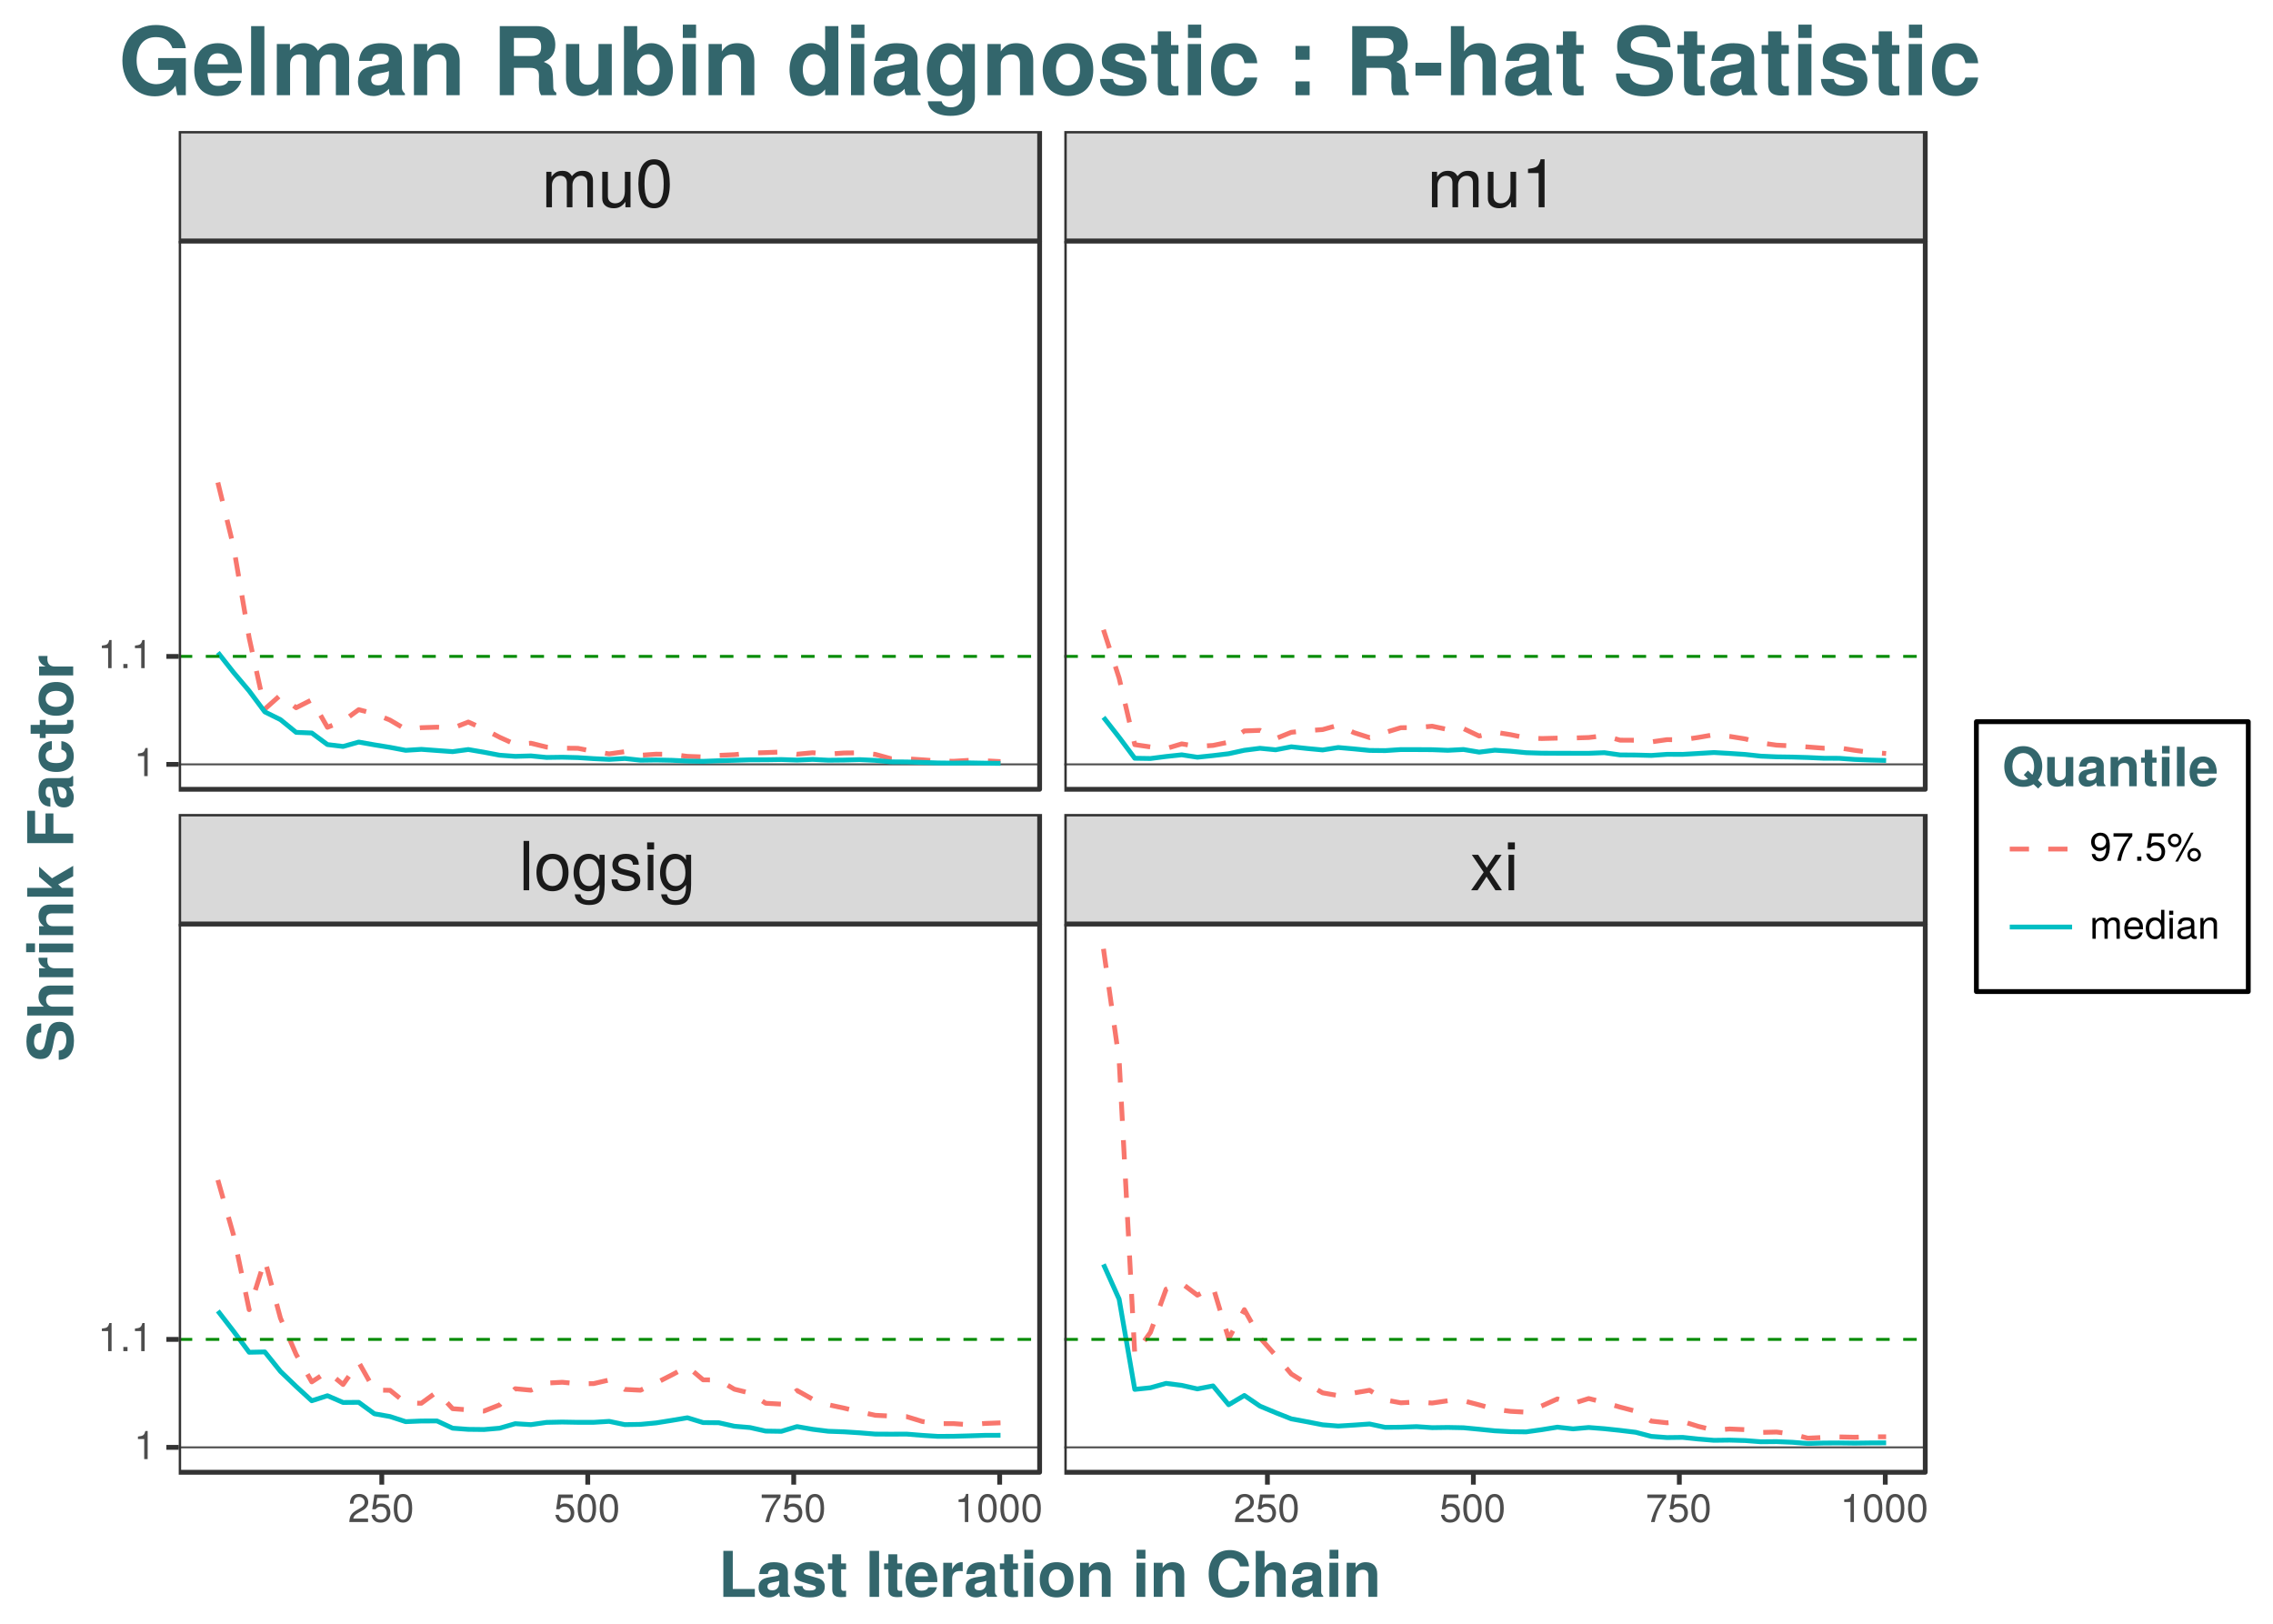<?xml version="1.0" encoding="UTF-8"?>
<svg xmlns="http://www.w3.org/2000/svg" xmlns:xlink="http://www.w3.org/1999/xlink" width="504pt" height="360pt" viewBox="0 0 504 360" version="1.1">
<defs>
<g>
<symbol overflow="visible" id="glyph0-0">
<path style="stroke:none;" d=""/>
</symbol>
<symbol overflow="visible" id="glyph0-1">
<path style="stroke:none;" d="M 2.266 0 L 2.266 -10.938 L 1.016 -10.938 L 1.016 0 Z M 2.266 0 "/>
</symbol>
<symbol overflow="visible" id="glyph0-2">
<path style="stroke:none;" d="M 7.656 -3.875 C 7.656 -6.578 6.344 -8.078 4.078 -8.078 C 1.875 -8.078 0.547 -6.562 0.547 -3.938 C 0.547 -1.297 1.859 0.219 4.094 0.219 C 6.297 0.219 7.656 -1.297 7.656 -3.875 Z M 6.344 -3.891 C 6.344 -2.047 5.469 -0.938 4.094 -0.938 C 2.703 -0.938 1.844 -2.031 1.844 -3.938 C 1.844 -5.812 2.703 -6.938 4.094 -6.938 C 5.5 -6.938 6.344 -5.828 6.344 -3.891 Z M 6.344 -3.891 "/>
</symbol>
<symbol overflow="visible" id="glyph0-3">
<path style="stroke:none;" d="M 7.328 -1.297 L 7.328 -7.859 L 6.188 -7.859 L 6.188 -6.719 C 5.547 -7.656 4.781 -8.078 3.781 -8.078 C 1.781 -8.078 0.438 -6.406 0.438 -3.859 C 0.438 -1.375 1.828 0.219 3.672 0.219 C 4.672 0.219 5.359 -0.188 6.188 -1.188 L 6.188 -0.656 C 6.188 1.422 5.328 2.219 3.875 2.219 C 2.875 2.219 2.109 1.859 1.969 0.906 L 0.688 0.906 C 0.828 2.391 1.984 3.266 3.828 3.266 C 6.281 3.266 7.328 2.172 7.328 -1.297 Z M 6.062 -3.891 C 6.062 -2.016 5.25 -0.938 3.938 -0.938 C 2.562 -0.938 1.734 -2.031 1.734 -3.938 C 1.734 -5.812 2.578 -6.938 3.922 -6.938 C 5.266 -6.938 6.062 -5.797 6.062 -3.891 Z M 6.062 -3.891 "/>
</symbol>
<symbol overflow="visible" id="glyph0-4">
<path style="stroke:none;" d="M 6.891 -2.203 C 6.891 -3.375 6.219 -3.953 4.672 -4.328 L 3.469 -4.625 C 2.438 -4.859 2.016 -5.188 2.016 -5.75 C 2.016 -6.469 2.656 -6.938 3.672 -6.938 C 4.688 -6.938 5.219 -6.5 5.25 -5.672 L 6.562 -5.672 C 6.562 -7.219 5.531 -8.078 3.719 -8.078 C 1.891 -8.078 0.703 -7.141 0.703 -5.688 C 0.703 -4.453 1.328 -3.875 3.188 -3.422 L 4.359 -3.141 C 5.234 -2.922 5.578 -2.672 5.578 -2.094 C 5.578 -1.359 4.844 -0.938 3.75 -0.938 C 2.625 -0.938 2 -1.203 1.828 -2.406 L 0.516 -2.406 C 0.562 -0.578 1.594 0.219 3.641 0.219 C 5.625 0.219 6.891 -0.688 6.891 -2.203 Z M 6.891 -2.203 "/>
</symbol>
<symbol overflow="visible" id="glyph0-5">
<path style="stroke:none;" d="M 2.297 0 L 2.297 -7.859 L 1.047 -7.859 L 1.047 0 Z M 2.453 -9.047 L 2.453 -10.609 L 0.906 -10.609 L 0.906 -9.047 Z M 2.453 -9.047 "/>
</symbol>
<symbol overflow="visible" id="glyph0-6">
<path style="stroke:none;" d="M 7.094 0 L 4.375 -4.062 L 7.016 -7.859 L 5.609 -7.859 L 3.719 -5.016 L 1.828 -7.859 L 0.406 -7.859 L 3.031 -4 L 0.25 0 L 1.688 0 L 3.672 -3.016 L 5.641 0 Z M 7.094 0 "/>
</symbol>
<symbol overflow="visible" id="glyph0-7">
<path style="stroke:none;" d="M 11.406 0 L 11.406 -5.891 C 11.406 -7.312 10.625 -8.078 9.156 -8.078 C 8.094 -8.078 7.469 -7.766 6.734 -6.891 C 6.266 -7.719 5.641 -8.078 4.625 -8.078 C 3.562 -8.078 2.875 -7.688 2.203 -6.75 L 2.203 -7.859 L 1.062 -7.859 L 1.062 0 L 2.312 0 L 2.312 -4.938 C 2.312 -6.078 3.141 -6.984 4.156 -6.984 C 5.078 -6.984 5.609 -6.422 5.609 -5.422 L 5.609 0 L 6.859 0 L 6.859 -4.938 C 6.859 -6.078 7.688 -6.984 8.719 -6.984 C 9.625 -6.984 10.156 -6.406 10.156 -5.422 L 10.156 0 Z M 11.406 0 "/>
</symbol>
<symbol overflow="visible" id="glyph0-8">
<path style="stroke:none;" d="M 7.234 0 L 7.234 -7.859 L 5.984 -7.859 L 5.984 -3.531 C 5.984 -1.922 5.141 -0.875 3.844 -0.875 C 2.844 -0.875 2.219 -1.469 2.219 -2.422 L 2.219 -7.859 L 0.969 -7.859 L 0.969 -1.922 C 0.969 -0.609 1.953 0.219 3.484 0.219 C 4.641 0.219 5.375 -0.188 6.109 -1.219 L 6.109 0 Z M 7.234 0 "/>
</symbol>
<symbol overflow="visible" id="glyph0-9">
<path style="stroke:none;" d="M 7.609 -5.109 C 7.609 -8.812 6.438 -10.641 4.125 -10.641 C 1.828 -10.641 0.641 -8.781 0.641 -5.203 C 0.641 -1.625 1.844 0.219 4.125 0.219 C 6.375 0.219 7.609 -1.625 7.609 -5.109 Z M 6.25 -5.234 C 6.25 -2.219 5.562 -0.875 4.094 -0.875 C 2.703 -0.875 2 -2.281 2 -5.188 C 2 -8.094 2.703 -9.469 4.125 -9.469 C 5.547 -9.469 6.25 -8.078 6.25 -5.234 Z M 6.25 -5.234 "/>
</symbol>
<symbol overflow="visible" id="glyph0-10">
<path style="stroke:none;" d="M 5.203 0 L 5.203 -10.641 L 4.328 -10.641 C 3.875 -9 3.562 -8.781 1.531 -8.516 L 1.531 -7.578 L 3.891 -7.578 L 3.891 0 Z M 5.203 0 "/>
</symbol>
<symbol overflow="visible" id="glyph1-0">
<path style="stroke:none;" d=""/>
</symbol>
<symbol overflow="visible" id="glyph1-1">
<path style="stroke:none;" d="M 4.5 -4.406 C 4.5 -5.469 3.672 -6.234 2.5 -6.234 C 1.219 -6.234 0.484 -5.594 0.438 -4.078 L 1.219 -4.078 C 1.281 -5.125 1.703 -5.562 2.469 -5.562 C 3.172 -5.562 3.703 -5.062 3.703 -4.391 C 3.703 -3.891 3.406 -3.469 2.859 -3.156 L 2.047 -2.703 C 0.75 -1.969 0.375 -1.375 0.297 0 L 4.453 0 L 4.453 -0.766 L 1.172 -0.766 C 1.25 -1.281 1.531 -1.594 2.297 -2.047 L 3.172 -2.531 C 4.047 -2.984 4.5 -3.641 4.5 -4.406 Z M 4.5 -4.406 "/>
</symbol>
<symbol overflow="visible" id="glyph1-2">
<path style="stroke:none;" d="M 4.516 -2.062 C 4.516 -3.297 3.688 -4.109 2.5 -4.109 C 2.062 -4.109 1.703 -4 1.344 -3.734 L 1.594 -5.344 L 4.188 -5.344 L 4.188 -6.109 L 0.969 -6.109 L 0.5 -2.844 L 1.219 -2.844 C 1.578 -3.266 1.875 -3.422 2.359 -3.422 C 3.188 -3.422 3.719 -2.891 3.719 -1.969 C 3.719 -1.062 3.203 -0.547 2.359 -0.547 C 1.688 -0.547 1.266 -0.891 1.078 -1.594 L 0.312 -1.594 C 0.562 -0.359 1.266 0.125 2.375 0.125 C 3.641 0.125 4.516 -0.75 4.516 -2.062 Z M 4.516 -2.062 "/>
</symbol>
<symbol overflow="visible" id="glyph1-3">
<path style="stroke:none;" d="M 4.453 -3 C 4.453 -5.156 3.781 -6.234 2.422 -6.234 C 1.078 -6.234 0.375 -5.141 0.375 -3.047 C 0.375 -0.953 1.078 0.125 2.422 0.125 C 3.734 0.125 4.453 -0.953 4.453 -3 Z M 3.672 -3.062 C 3.672 -1.297 3.266 -0.516 2.406 -0.516 C 1.578 -0.516 1.172 -1.344 1.172 -3.047 C 1.172 -4.75 1.578 -5.547 2.422 -5.547 C 3.25 -5.547 3.672 -4.734 3.672 -3.062 Z M 3.672 -3.062 "/>
</symbol>
<symbol overflow="visible" id="glyph1-4">
<path style="stroke:none;" d="M 4.578 -5.453 L 4.578 -6.109 L 0.406 -6.109 L 0.406 -5.344 L 3.781 -5.344 C 2.531 -3.781 1.656 -1.953 1.219 0 L 2.047 0 C 2.391 -2.016 3.266 -3.891 4.578 -5.453 Z M 4.578 -5.453 "/>
</symbol>
<symbol overflow="visible" id="glyph1-5">
<path style="stroke:none;" d="M 3.047 0 L 3.047 -6.234 L 2.547 -6.234 C 2.266 -5.281 2.094 -5.141 0.891 -5 L 0.891 -4.438 L 2.281 -4.438 L 2.281 0 Z M 3.047 0 "/>
</symbol>
<symbol overflow="visible" id="glyph1-6">
<path style="stroke:none;" d="M 1.688 0 L 1.688 -0.922 L 0.766 -0.922 L 0.766 0 Z M 1.688 0 "/>
</symbol>
<symbol overflow="visible" id="glyph1-7">
<path style="stroke:none;" d="M 4.484 -3.266 C 4.484 -5.219 3.797 -6.234 2.375 -6.234 C 1.188 -6.234 0.328 -5.391 0.328 -4.172 C 0.328 -3.016 1.125 -2.219 2.25 -2.219 C 2.844 -2.219 3.266 -2.438 3.672 -2.922 C 3.672 -1.406 3.172 -0.547 2.281 -0.547 C 1.734 -0.547 1.359 -0.891 1.234 -1.5 L 0.469 -1.5 C 0.609 -0.469 1.281 0.125 2.234 0.125 C 3.688 0.125 4.484 -1.109 4.484 -3.266 Z M 3.641 -4.188 C 3.641 -3.422 3.094 -2.906 2.344 -2.906 C 1.594 -2.906 1.125 -3.391 1.125 -4.234 C 1.125 -5.016 1.656 -5.562 2.359 -5.562 C 3.094 -5.562 3.641 -5 3.641 -4.188 Z M 3.641 -4.188 "/>
</symbol>
<symbol overflow="visible" id="glyph1-8">
<path style="stroke:none;" d="M 3.25 -4.5 C 3.25 -5.359 2.594 -6.031 1.75 -6.031 C 0.938 -6.031 0.25 -5.344 0.25 -4.516 C 0.25 -3.688 0.938 -3.016 1.766 -3.016 C 2.578 -3.016 3.25 -3.688 3.25 -4.5 Z M 2.641 -4.516 C 2.641 -4.031 2.25 -3.641 1.766 -3.641 C 1.266 -3.641 0.859 -4.031 0.859 -4.516 C 0.859 -5.016 1.266 -5.406 1.75 -5.406 C 2.25 -5.406 2.641 -5.016 2.641 -4.516 Z M 5.938 -6.234 L 5.359 -6.234 L 1.875 0.172 L 2.469 0.172 Z M 7.562 -1.312 C 7.562 -2.156 6.891 -2.828 6.047 -2.828 C 5.234 -2.828 4.562 -2.156 4.562 -1.344 C 4.562 -0.516 5.234 0.172 6.062 0.172 C 6.875 0.172 7.562 -0.516 7.562 -1.312 Z M 6.953 -1.312 C 6.953 -0.844 6.547 -0.453 6.062 -0.453 C 5.562 -0.453 5.156 -0.844 5.156 -1.344 C 5.156 -1.828 5.562 -2.219 6.047 -2.219 C 6.547 -2.219 6.953 -1.828 6.953 -1.312 Z M 6.953 -1.312 "/>
</symbol>
<symbol overflow="visible" id="glyph1-9">
<path style="stroke:none;" d="M 6.688 0 L 6.688 -3.453 C 6.688 -4.281 6.234 -4.734 5.359 -4.734 C 4.75 -4.734 4.375 -4.562 3.953 -4.031 C 3.672 -4.531 3.312 -4.734 2.703 -4.734 C 2.094 -4.734 1.688 -4.516 1.297 -3.953 L 1.297 -4.609 L 0.625 -4.609 L 0.625 0 L 1.359 0 L 1.359 -2.891 C 1.359 -3.562 1.844 -4.094 2.438 -4.094 C 2.984 -4.094 3.297 -3.766 3.297 -3.172 L 3.297 0 L 4.016 0 L 4.016 -2.891 C 4.016 -3.562 4.516 -4.094 5.109 -4.094 C 5.641 -4.094 5.953 -3.75 5.953 -3.172 L 5.953 0 Z M 6.688 0 "/>
</symbol>
<symbol overflow="visible" id="glyph1-10">
<path style="stroke:none;" d="M 4.516 -2.094 C 4.516 -2.766 4.453 -3.188 4.328 -3.531 C 4.031 -4.281 3.328 -4.734 2.469 -4.734 C 1.172 -4.734 0.359 -3.797 0.359 -2.281 C 0.359 -0.766 1.156 0.125 2.453 0.125 C 3.5 0.125 4.234 -0.469 4.422 -1.406 L 3.672 -1.406 C 3.469 -0.797 3.062 -0.547 2.469 -0.547 C 1.703 -0.547 1.141 -1.031 1.125 -2.094 Z M 3.734 -2.75 C 3.734 -2.75 3.734 -2.703 3.719 -2.688 L 1.141 -2.688 C 1.203 -3.516 1.719 -4.062 2.453 -4.062 C 3.172 -4.062 3.734 -3.469 3.734 -2.75 Z M 3.734 -2.75 "/>
</symbol>
<symbol overflow="visible" id="glyph1-11">
<path style="stroke:none;" d="M 4.359 0 L 4.359 -6.406 L 3.625 -6.406 L 3.625 -4.031 C 3.312 -4.5 2.828 -4.734 2.203 -4.734 C 1.016 -4.734 0.234 -3.812 0.234 -2.344 C 0.234 -0.797 1 0.125 2.234 0.125 C 2.875 0.125 3.312 -0.109 3.703 -0.672 L 3.703 0 Z M 3.625 -2.281 C 3.625 -1.219 3.109 -0.547 2.344 -0.547 C 1.531 -0.547 1 -1.234 1 -2.312 C 1 -3.375 1.531 -4.062 2.328 -4.062 C 3.125 -4.062 3.625 -3.359 3.625 -2.281 Z M 3.625 -2.281 "/>
</symbol>
<symbol overflow="visible" id="glyph1-12">
<path style="stroke:none;" d="M 1.344 0 L 1.344 -4.609 L 0.609 -4.609 L 0.609 0 Z M 1.438 -5.297 L 1.438 -6.219 L 0.531 -6.219 L 0.531 -5.297 Z M 1.438 -5.297 "/>
</symbol>
<symbol overflow="visible" id="glyph1-13">
<path style="stroke:none;" d="M 4.703 -0.016 L 4.703 -0.578 C 4.625 -0.547 4.594 -0.547 4.547 -0.547 C 4.297 -0.547 4.156 -0.688 4.156 -0.922 L 4.156 -3.484 C 4.156 -4.297 3.547 -4.734 2.422 -4.734 C 1.297 -4.734 0.609 -4.312 0.578 -3.25 L 1.312 -3.25 C 1.375 -3.812 1.703 -4.062 2.391 -4.062 C 3.047 -4.062 3.422 -3.812 3.422 -3.375 L 3.422 -3.188 C 3.422 -2.875 3.234 -2.75 2.656 -2.672 C 1.625 -2.547 1.453 -2.5 1.172 -2.391 C 0.641 -2.172 0.375 -1.766 0.375 -1.203 C 0.375 -0.359 0.953 0.125 1.875 0.125 C 2.469 0.125 3.047 -0.109 3.453 -0.547 C 3.531 -0.188 3.844 0.062 4.203 0.062 C 4.359 0.062 4.469 0.047 4.703 -0.016 Z M 3.422 -1.594 C 3.422 -0.938 2.75 -0.516 2.047 -0.516 C 1.469 -0.516 1.141 -0.719 1.141 -1.219 C 1.141 -1.703 1.453 -1.906 2.25 -2.016 C 3.016 -2.125 3.172 -2.156 3.422 -2.281 Z M 3.422 -1.594 "/>
</symbol>
<symbol overflow="visible" id="glyph1-14">
<path style="stroke:none;" d="M 4.281 0 L 4.281 -3.484 C 4.281 -4.25 3.719 -4.734 2.828 -4.734 C 2.141 -4.734 1.703 -4.484 1.297 -3.828 L 1.297 -4.609 L 0.609 -4.609 L 0.609 0 L 1.344 0 L 1.344 -2.547 C 1.344 -3.484 1.859 -4.094 2.609 -4.094 C 3.188 -4.094 3.547 -3.75 3.547 -3.188 L 3.547 0 Z M 4.281 0 "/>
</symbol>
<symbol overflow="visible" id="glyph2-0">
<path style="stroke:none;" d=""/>
</symbol>
<symbol overflow="visible" id="glyph2-1">
<path style="stroke:none;" d="M 8.109 0 L 8.109 -1.75 L 3.219 -1.75 L 3.219 -10.203 L 1.125 -10.203 L 1.125 0 Z M 8.109 0 "/>
</symbol>
<symbol overflow="visible" id="glyph2-2">
<path style="stroke:none;" d="M 7.344 0 L 7.344 -0.234 C 6.984 -0.562 6.891 -0.766 6.891 -1.156 L 6.891 -5.359 C 6.891 -6.906 5.844 -7.688 3.797 -7.688 C 1.75 -7.688 0.688 -6.812 0.562 -5.062 L 2.453 -5.062 C 2.547 -5.859 2.875 -6.109 3.844 -6.109 C 4.594 -6.109 4.969 -5.859 4.969 -5.344 C 4.969 -4.547 4.375 -4.641 3.406 -4.469 L 2.625 -4.328 C 1.125 -4.062 0.391 -3.422 0.391 -2.047 C 0.391 -0.578 1.422 0.125 2.688 0.125 C 3.531 0.125 4.297 -0.234 4.984 -0.953 C 4.984 -0.562 5.031 -0.219 5.203 0 Z M 4.969 -3.234 C 4.969 -2.094 4.406 -1.453 3.422 -1.453 C 2.766 -1.453 2.359 -1.703 2.359 -2.266 C 2.359 -2.844 2.656 -3.047 3.469 -3.203 L 4.141 -3.328 C 4.656 -3.438 4.75 -3.453 4.969 -3.562 Z M 4.969 -3.234 "/>
</symbol>
<symbol overflow="visible" id="glyph2-3">
<path style="stroke:none;" d="M 7.281 -2.234 L 7.281 -2.344 C 7.281 -3.203 6.797 -3.844 5.797 -4.141 L 3.312 -4.859 C 2.766 -5.016 2.625 -5.141 2.625 -5.453 C 2.625 -5.859 3.078 -6.141 3.766 -6.141 C 4.703 -6.141 5.172 -5.812 5.188 -5.125 L 7.062 -5.125 C 7.047 -6.719 5.812 -7.688 3.781 -7.688 C 1.859 -7.688 0.672 -6.719 0.672 -5.172 C 0.672 -4.234 0.922 -3.734 2.328 -3.297 L 4.656 -2.578 C 5.156 -2.422 5.312 -2.266 5.312 -2.062 C 5.312 -1.594 4.781 -1.406 3.859 -1.406 C 2.969 -1.406 2.484 -1.578 2.328 -2.391 L 0.406 -2.391 C 0.469 -0.734 1.688 0.125 3.969 0.125 C 6.109 0.125 7.281 -0.719 7.281 -2.234 Z M 7.281 -2.234 "/>
</symbol>
<symbol overflow="visible" id="glyph2-4">
<path style="stroke:none;" d="M 4.219 0 L 4.219 -1.375 C 4.016 -1.344 3.906 -1.328 3.766 -1.328 C 3.25 -1.328 3.125 -1.484 3.125 -2.156 L 3.125 -6.109 L 4.219 -6.109 L 4.219 -7.406 L 3.125 -7.406 L 3.125 -9.438 L 1.156 -9.438 L 1.156 -7.406 L 0.203 -7.406 L 0.203 -6.109 L 1.156 -6.109 L 1.156 -1.625 C 1.156 -0.438 1.797 0.062 3.078 0.062 C 3.516 0.062 3.859 0.016 4.219 0 Z M 4.219 0 "/>
</symbol>
<symbol overflow="visible" id="glyph2-5">
<path style="stroke:none;" d=""/>
</symbol>
<symbol overflow="visible" id="glyph2-6">
<path style="stroke:none;" d="M 2.984 0 L 2.984 -10.203 L 0.875 -10.203 L 0.875 0 Z M 2.984 0 "/>
</symbol>
<symbol overflow="visible" id="glyph2-7">
<path style="stroke:none;" d="M 7.344 -3.5 C 7.344 -6.109 6.031 -7.688 3.812 -7.688 C 1.641 -7.688 0.312 -6.219 0.312 -3.688 C 0.312 -1.266 1.625 0.125 3.766 0.125 C 5.453 0.125 6.828 -0.641 7.266 -2.125 L 5.328 -2.125 C 5.172 -1.578 4.547 -1.375 3.844 -1.375 C 2.906 -1.375 2.328 -1.797 2.266 -3.266 L 7.344 -3.266 Z M 5.312 -4.562 L 2.297 -4.562 C 2.422 -5.609 2.906 -6.188 3.781 -6.188 C 4.625 -6.188 5.203 -5.641 5.312 -4.562 Z M 5.312 -4.562 "/>
</symbol>
<symbol overflow="visible" id="glyph2-8">
<path style="stroke:none;" d="M 5.188 -5.688 L 5.188 -7.672 C 5.062 -7.688 5 -7.688 4.938 -7.688 C 4.047 -7.688 3.266 -7.094 2.844 -6.078 L 2.844 -7.562 L 0.875 -7.562 L 0.875 0 L 2.844 0 L 2.844 -4.016 C 2.844 -5.172 3.422 -5.734 4.562 -5.734 C 4.781 -5.734 4.906 -5.719 5.188 -5.688 Z M 5.188 -5.688 "/>
</symbol>
<symbol overflow="visible" id="glyph2-9">
<path style="stroke:none;" d="M 2.891 0 L 2.891 -7.562 L 0.938 -7.562 L 0.938 0 Z M 2.922 -8.469 L 2.922 -10.438 L 0.969 -10.438 L 0.969 -8.469 Z M 2.922 -8.469 "/>
</symbol>
<symbol overflow="visible" id="glyph2-10">
<path style="stroke:none;" d="M 7.969 -3.719 C 7.969 -6.281 6.578 -7.688 4.219 -7.688 C 1.906 -7.688 0.484 -6.266 0.484 -3.781 C 0.484 -1.281 1.906 0.125 4.234 0.125 C 6.531 0.125 7.969 -1.297 7.969 -3.719 Z M 6 -3.75 C 6 -2.344 5.281 -1.453 4.234 -1.453 C 3.156 -1.453 2.453 -2.344 2.453 -3.781 C 2.453 -5.219 3.156 -6.109 4.234 -6.109 C 5.312 -6.109 6 -5.234 6 -3.75 Z M 6 -3.75 "/>
</symbol>
<symbol overflow="visible" id="glyph2-11">
<path style="stroke:none;" d="M 7.641 0 L 7.641 -5.062 C 7.641 -6.734 6.719 -7.688 5.109 -7.688 C 4.094 -7.688 3.406 -7.312 2.844 -6.469 L 2.844 -7.562 L 0.875 -7.562 L 0.875 0 L 2.844 0 L 2.844 -4.531 C 2.844 -5.438 3.469 -6.016 4.422 -6.016 C 5.266 -6.016 5.688 -5.562 5.688 -4.656 L 5.688 0 Z M 7.641 0 "/>
</symbol>
<symbol overflow="visible" id="glyph2-12">
<path style="stroke:none;" d="M 9.594 -3.484 L 7.547 -3.484 C 7.422 -2.188 6.594 -1.594 5.297 -1.594 C 3.672 -1.594 2.719 -2.844 2.719 -5.062 C 2.719 -7.328 3.703 -8.578 5.359 -8.578 C 6.5 -8.578 7.234 -8.062 7.547 -6.75 L 9.547 -6.75 C 9.359 -9.094 7.594 -10.375 5.297 -10.375 C 2.406 -10.375 0.609 -8.406 0.609 -5.094 C 0.609 -1.812 2.391 0.172 5.234 0.172 C 7.766 0.172 9.469 -1.141 9.594 -3.484 Z M 9.594 -3.484 "/>
</symbol>
<symbol overflow="visible" id="glyph2-13">
<path style="stroke:none;" d="M 7.578 0 L 7.578 -5.062 C 7.578 -6.828 6.531 -7.688 5.109 -7.688 C 4.141 -7.688 3.438 -7.297 2.891 -6.469 L 2.891 -10.203 L 0.938 -10.203 L 0.938 0 L 2.891 0 L 2.891 -4.531 C 2.891 -5.406 3.531 -6.016 4.406 -6.016 C 5.109 -6.016 5.609 -5.641 5.609 -4.625 L 5.609 0 Z M 7.578 0 "/>
</symbol>
<symbol overflow="visible" id="glyph3-0">
<path style="stroke:none;" d=""/>
</symbol>
<symbol overflow="visible" id="glyph3-1">
<path style="stroke:none;" d="M -3.062 -8.859 C -4.672 -8.859 -5.438 -8.047 -5.797 -6.156 L -6.109 -4.562 C -6.391 -3.062 -6.688 -2.625 -7.438 -2.625 C -8.203 -2.625 -8.688 -3.312 -8.688 -4.391 C -8.688 -5.719 -8.141 -6.531 -7.094 -6.531 L -7.094 -8.5 C -9.25 -8.5 -10.375 -6.984 -10.375 -4.5 C -10.375 -2.047 -9.219 -0.625 -7.234 -0.625 C -5.641 -0.625 -4.906 -1.422 -4.5 -3.5 L -4.219 -4.922 C -3.938 -6.328 -3.641 -6.844 -2.812 -6.844 C -1.953 -6.844 -1.516 -6.062 -1.516 -4.781 C -1.516 -3.359 -2.109 -2.484 -3.203 -2.484 L -3.203 -0.453 C -1.016 -0.453 0.172 -2.078 0.172 -4.672 C 0.172 -7.312 -1 -8.859 -3.062 -8.859 Z M -3.062 -8.859 "/>
</symbol>
<symbol overflow="visible" id="glyph3-2">
<path style="stroke:none;" d="M 0 -7.578 L -5.062 -7.578 C -6.828 -7.578 -7.688 -6.531 -7.688 -5.109 C -7.688 -4.141 -7.297 -3.438 -6.469 -2.891 L -10.203 -2.891 L -10.203 -0.938 L 0 -0.938 L 0 -2.891 L -4.531 -2.891 C -5.406 -2.891 -6.016 -3.531 -6.016 -4.406 C -6.016 -5.109 -5.641 -5.609 -4.625 -5.609 L 0 -5.609 Z M 0 -7.578 "/>
</symbol>
<symbol overflow="visible" id="glyph3-3">
<path style="stroke:none;" d="M -5.688 -5.188 L -7.672 -5.188 C -7.688 -5.062 -7.688 -5 -7.688 -4.938 C -7.688 -4.047 -7.094 -3.266 -6.078 -2.844 L -7.562 -2.844 L -7.562 -0.875 L 0 -0.875 L 0 -2.844 L -4.016 -2.844 C -5.172 -2.844 -5.734 -3.422 -5.734 -4.562 C -5.734 -4.781 -5.719 -4.906 -5.688 -5.188 Z M -5.688 -5.188 "/>
</symbol>
<symbol overflow="visible" id="glyph3-4">
<path style="stroke:none;" d="M 0 -2.891 L -7.562 -2.891 L -7.562 -0.938 L 0 -0.938 Z M -8.469 -2.922 L -10.438 -2.922 L -10.438 -0.969 L -8.469 -0.969 Z M -8.469 -2.922 "/>
</symbol>
<symbol overflow="visible" id="glyph3-5">
<path style="stroke:none;" d="M 0 -7.641 L -5.062 -7.641 C -6.734 -7.641 -7.688 -6.719 -7.688 -5.109 C -7.688 -4.094 -7.312 -3.406 -6.469 -2.844 L -7.562 -2.844 L -7.562 -0.875 L 0 -0.875 L 0 -2.844 L -4.531 -2.844 C -5.438 -2.844 -6.016 -3.469 -6.016 -4.422 C -6.016 -5.266 -5.562 -5.688 -4.656 -5.688 L 0 -5.688 Z M 0 -7.641 "/>
</symbol>
<symbol overflow="visible" id="glyph3-6">
<path style="stroke:none;" d="M 0 -7.672 L -4.703 -4.906 L -7.562 -7.484 L -7.562 -5.266 L -4.625 -2.781 L -10.203 -2.781 L -10.203 -0.828 L 0 -0.828 L 0 -2.781 L -2.484 -2.781 L -3.328 -3.562 L 0 -5.375 Z M 0 -7.672 "/>
</symbol>
<symbol overflow="visible" id="glyph3-7">
<path style="stroke:none;" d=""/>
</symbol>
<symbol overflow="visible" id="glyph3-8">
<path style="stroke:none;" d="M -8.453 -8.203 L -10.203 -8.203 L -10.203 -1.031 L 0 -1.031 L 0 -3.141 L -4.391 -3.141 L -4.391 -7.609 L -6.141 -7.609 L -6.141 -3.141 L -8.453 -3.141 Z M -8.453 -8.203 "/>
</symbol>
<symbol overflow="visible" id="glyph3-9">
<path style="stroke:none;" d="M 0 -7.344 L -0.234 -7.344 C -0.562 -6.984 -0.766 -6.891 -1.156 -6.891 L -5.359 -6.891 C -6.906 -6.891 -7.688 -5.844 -7.688 -3.797 C -7.688 -1.75 -6.812 -0.688 -5.062 -0.562 L -5.062 -2.453 C -5.859 -2.547 -6.109 -2.875 -6.109 -3.844 C -6.109 -4.594 -5.859 -4.969 -5.344 -4.969 C -4.547 -4.969 -4.641 -4.375 -4.469 -3.406 L -4.328 -2.625 C -4.062 -1.125 -3.422 -0.391 -2.047 -0.391 C -0.578 -0.391 0.125 -1.422 0.125 -2.688 C 0.125 -3.531 -0.234 -4.297 -0.953 -4.984 C -0.562 -4.984 -0.219 -5.031 0 -5.203 Z M -3.234 -4.969 C -2.094 -4.969 -1.453 -4.406 -1.453 -3.422 C -1.453 -2.766 -1.703 -2.359 -2.266 -2.359 C -2.844 -2.359 -3.047 -2.656 -3.203 -3.469 L -3.328 -4.141 C -3.438 -4.656 -3.453 -4.75 -3.562 -4.969 Z M -3.234 -4.969 "/>
</symbol>
<symbol overflow="visible" id="glyph3-10">
<path style="stroke:none;" d="M -2.625 -7.312 L -2.625 -5.438 C -1.828 -5.188 -1.453 -4.781 -1.453 -4.031 C -1.453 -3.031 -2.25 -2.438 -3.719 -2.438 C -5.109 -2.438 -6.109 -2.797 -6.109 -4.031 C -6.109 -4.828 -5.719 -5.203 -4.734 -5.438 L -4.734 -7.312 C -6.578 -7.172 -7.688 -5.938 -7.688 -4.047 C -7.688 -1.797 -6.297 -0.469 -3.719 -0.469 C -1.234 -0.469 0.125 -1.781 0.125 -4.016 C 0.125 -5.859 -1.016 -7.125 -2.625 -7.312 Z M -2.625 -7.312 "/>
</symbol>
<symbol overflow="visible" id="glyph3-11">
<path style="stroke:none;" d="M 0 -4.219 L -1.375 -4.219 C -1.344 -4.016 -1.328 -3.906 -1.328 -3.766 C -1.328 -3.25 -1.484 -3.125 -2.156 -3.125 L -6.109 -3.125 L -6.109 -4.219 L -7.406 -4.219 L -7.406 -3.125 L -9.438 -3.125 L -9.438 -1.156 L -7.406 -1.156 L -7.406 -0.203 L -6.109 -0.203 L -6.109 -1.156 L -1.625 -1.156 C -0.438 -1.156 0.062 -1.797 0.062 -3.078 C 0.062 -3.516 0.016 -3.859 0 -4.219 Z M 0 -4.219 "/>
</symbol>
<symbol overflow="visible" id="glyph3-12">
<path style="stroke:none;" d="M -3.719 -7.969 C -6.281 -7.969 -7.688 -6.578 -7.688 -4.219 C -7.688 -1.906 -6.266 -0.484 -3.781 -0.484 C -1.281 -0.484 0.125 -1.906 0.125 -4.234 C 0.125 -6.531 -1.297 -7.969 -3.719 -7.969 Z M -3.75 -6 C -2.344 -6 -1.453 -5.281 -1.453 -4.234 C -1.453 -3.156 -2.344 -2.453 -3.781 -2.453 C -5.219 -2.453 -6.109 -3.156 -6.109 -4.234 C -6.109 -5.312 -5.234 -6 -3.75 -6 Z M -3.75 -6 "/>
</symbol>
<symbol overflow="visible" id="glyph4-0">
<path style="stroke:none;" d=""/>
</symbol>
<symbol overflow="visible" id="glyph4-1">
<path style="stroke:none;" d="M 8.938 -0.453 L 7.984 -1.375 C 8.562 -2.094 8.938 -3.234 8.938 -4.406 C 8.938 -6.984 7.281 -8.891 4.734 -8.891 C 2.172 -8.891 0.516 -7.016 0.516 -4.375 C 0.516 -1.75 2.188 0.141 4.734 0.141 C 5.625 0.141 6.297 -0.031 7 -0.453 L 8.031 0.516 Z M 7.141 -4.375 C 7.141 -3.641 7.016 -3.062 6.75 -2.531 L 5.766 -3.469 L 4.844 -2.5 L 5.766 -1.625 C 5.5 -1.469 5.094 -1.391 4.719 -1.391 C 3.281 -1.391 2.312 -2.547 2.312 -4.375 C 2.312 -6.219 3.281 -7.359 4.734 -7.359 C 6.188 -7.359 7.141 -6.156 7.141 -4.375 Z M 7.141 -4.375 "/>
</symbol>
<symbol overflow="visible" id="glyph4-2">
<path style="stroke:none;" d="M 6.484 0 L 6.484 -6.484 L 4.812 -6.484 L 4.812 -2.594 C 4.812 -1.828 4.266 -1.312 3.453 -1.312 C 2.734 -1.312 2.375 -1.703 2.375 -2.484 L 2.375 -6.484 L 0.703 -6.484 L 0.703 -2.141 C 0.703 -0.703 1.484 0.109 2.875 0.109 C 3.75 0.109 4.328 -0.219 4.812 -0.859 L 4.812 0 Z M 6.484 0 "/>
</symbol>
<symbol overflow="visible" id="glyph4-3">
<path style="stroke:none;" d="M 6.281 0 L 6.281 -0.203 C 5.984 -0.484 5.906 -0.656 5.906 -1 L 5.906 -4.594 C 5.906 -5.922 5 -6.594 3.25 -6.594 C 1.5 -6.594 0.594 -5.844 0.484 -4.344 L 2.094 -4.344 C 2.188 -5.016 2.453 -5.234 3.281 -5.234 C 3.938 -5.234 4.266 -5.016 4.266 -4.578 C 4.266 -3.906 3.75 -3.969 2.922 -3.828 L 2.25 -3.703 C 0.953 -3.484 0.344 -2.922 0.344 -1.75 C 0.344 -0.484 1.219 0.109 2.297 0.109 C 3.031 0.109 3.688 -0.203 4.266 -0.812 C 4.266 -0.484 4.312 -0.188 4.469 0 Z M 4.266 -2.766 C 4.266 -1.797 3.781 -1.25 2.922 -1.25 C 2.359 -1.25 2.016 -1.469 2.016 -1.938 C 2.016 -2.438 2.281 -2.609 2.969 -2.75 L 3.547 -2.859 C 4 -2.938 4.062 -2.969 4.266 -3.062 Z M 4.266 -2.766 "/>
</symbol>
<symbol overflow="visible" id="glyph4-4">
<path style="stroke:none;" d="M 6.547 0 L 6.547 -4.344 C 6.547 -5.766 5.766 -6.594 4.375 -6.594 C 3.5 -6.594 2.922 -6.266 2.438 -5.547 L 2.438 -6.484 L 0.75 -6.484 L 0.75 0 L 2.438 0 L 2.438 -3.891 C 2.438 -4.656 2.969 -5.156 3.797 -5.156 C 4.516 -5.156 4.875 -4.766 4.875 -4 L 4.875 0 Z M 6.547 0 "/>
</symbol>
<symbol overflow="visible" id="glyph4-5">
<path style="stroke:none;" d="M 3.609 0 L 3.609 -1.172 C 3.438 -1.156 3.344 -1.141 3.234 -1.141 C 2.781 -1.141 2.672 -1.266 2.672 -1.844 L 2.672 -5.234 L 3.609 -5.234 L 3.609 -6.344 L 2.672 -6.344 L 2.672 -8.094 L 1 -8.094 L 1 -6.344 L 0.172 -6.344 L 0.172 -5.234 L 1 -5.234 L 1 -1.391 C 1 -0.375 1.531 0.047 2.641 0.047 C 3.016 0.047 3.312 0.016 3.609 0 Z M 3.609 0 "/>
</symbol>
<symbol overflow="visible" id="glyph4-6">
<path style="stroke:none;" d="M 2.484 0 L 2.484 -6.484 L 0.797 -6.484 L 0.797 0 Z M 2.516 -7.266 L 2.516 -8.938 L 0.828 -8.938 L 0.828 -7.266 Z M 2.516 -7.266 "/>
</symbol>
<symbol overflow="visible" id="glyph4-7">
<path style="stroke:none;" d="M 2.484 0 L 2.484 -8.75 L 0.797 -8.75 L 0.797 0 Z M 2.484 0 "/>
</symbol>
<symbol overflow="visible" id="glyph4-8">
<path style="stroke:none;" d="M 6.297 -3 C 6.297 -5.234 5.172 -6.594 3.266 -6.594 C 1.406 -6.594 0.266 -5.328 0.266 -3.156 C 0.266 -1.078 1.391 0.109 3.234 0.109 C 4.688 0.109 5.859 -0.547 6.234 -1.828 L 4.578 -1.828 C 4.422 -1.359 3.906 -1.172 3.281 -1.172 C 2.5 -1.172 1.984 -1.531 1.938 -2.797 L 6.281 -2.797 Z M 4.547 -3.906 L 1.969 -3.906 C 2.078 -4.812 2.5 -5.297 3.234 -5.297 C 3.953 -5.297 4.469 -4.844 4.547 -3.906 Z M 4.547 -3.906 "/>
</symbol>
<symbol overflow="visible" id="glyph5-0">
<path style="stroke:none;" d=""/>
</symbol>
<symbol overflow="visible" id="glyph5-1">
<path style="stroke:none;" d="M 14.938 0 L 14.938 -8.234 L 8.797 -8.234 L 8.797 -5.609 L 12.281 -5.609 C 12.078 -3.703 10.266 -2.438 8.406 -2.438 C 5.859 -2.438 4.031 -4.562 4.031 -7.703 C 4.031 -11 5.656 -12.875 8.312 -12.875 C 10.031 -12.875 11.359 -12.203 11.969 -10.422 L 14.938 -10.422 C 14.547 -13.562 11.984 -15.562 8.297 -15.562 C 3.891 -15.562 0.875 -12.438 0.875 -7.672 C 0.875 -3.031 3.906 0.25 8.047 0.25 C 10.094 0.25 11.484 -0.484 12.656 -2.094 L 13.047 0 Z M 14.938 0 "/>
</symbol>
<symbol overflow="visible" id="glyph5-2">
<path style="stroke:none;" d="M 11.031 -5.25 C 11.031 -9.156 9.047 -11.531 5.719 -11.531 C 2.453 -11.531 0.469 -9.328 0.469 -5.516 C 0.469 -1.891 2.438 0.188 5.656 0.188 C 8.188 0.188 10.25 -0.969 10.906 -3.188 L 8 -3.188 C 7.75 -2.375 6.828 -2.062 5.75 -2.062 C 4.375 -2.062 3.484 -2.688 3.406 -4.891 L 11 -4.891 Z M 7.953 -6.844 L 3.438 -6.844 C 3.641 -8.422 4.375 -9.281 5.672 -9.281 C 6.938 -9.281 7.812 -8.469 7.953 -6.844 Z M 7.953 -6.844 "/>
</symbol>
<symbol overflow="visible" id="glyph5-3">
<path style="stroke:none;" d="M 4.344 0 L 4.344 -15.312 L 1.406 -15.312 L 1.406 0 Z M 4.344 0 "/>
</symbol>
<symbol overflow="visible" id="glyph5-4">
<path style="stroke:none;" d="M 17.297 0 L 17.297 -8.016 C 17.297 -10.234 15.953 -11.531 13.688 -11.531 C 12.266 -11.531 11.25 -11.031 10.375 -9.844 C 9.828 -10.922 8.688 -11.531 7.281 -11.531 C 5.984 -11.531 5.141 -11.094 4.172 -9.938 L 4.172 -11.344 L 1.266 -11.344 L 1.266 0 L 4.203 0 L 4.203 -6.797 C 4.203 -8.188 4.953 -9.031 6.219 -9.031 C 7.203 -9.031 7.812 -8.469 7.812 -7.562 L 7.812 0 L 10.75 0 L 10.75 -6.797 C 10.75 -8.188 11.516 -9.031 12.766 -9.031 C 13.75 -9.031 14.359 -8.469 14.359 -7.562 L 14.359 0 Z M 17.297 0 "/>
</symbol>
<symbol overflow="visible" id="glyph5-5">
<path style="stroke:none;" d="M 11 0 L 11 -0.359 C 10.484 -0.844 10.328 -1.156 10.328 -1.75 L 10.328 -8.047 C 10.328 -10.359 8.75 -11.531 5.688 -11.531 C 2.625 -11.531 1.031 -10.234 0.844 -7.609 L 3.672 -7.609 C 3.828 -8.781 4.312 -9.156 5.75 -9.156 C 6.891 -9.156 7.453 -8.781 7.453 -8.016 C 7.453 -6.828 6.578 -6.953 5.109 -6.703 L 3.922 -6.484 C 1.688 -6.094 0.594 -5.125 0.594 -3.062 C 0.594 -0.859 2.141 0.188 4.031 0.188 C 5.297 0.188 6.453 -0.359 7.469 -1.422 C 7.469 -0.844 7.531 -0.344 7.812 0 Z M 7.453 -4.844 C 7.453 -3.156 6.609 -2.188 5.125 -2.188 C 4.141 -2.188 3.531 -2.562 3.531 -3.406 C 3.531 -4.266 3.984 -4.578 5.203 -4.812 L 6.219 -5 C 7 -5.141 7.125 -5.188 7.453 -5.359 Z M 7.453 -4.844 "/>
</symbol>
<symbol overflow="visible" id="glyph5-6">
<path style="stroke:none;" d="M 11.469 0 L 11.469 -7.609 C 11.469 -10.094 10.078 -11.531 7.672 -11.531 C 6.125 -11.531 5.109 -10.969 4.266 -9.703 L 4.266 -11.344 L 1.328 -11.344 L 1.328 0 L 4.266 0 L 4.266 -6.797 C 4.266 -8.141 5.203 -9.031 6.641 -9.031 C 7.891 -9.031 8.531 -8.344 8.531 -7 L 8.531 0 Z M 11.469 0 "/>
</symbol>
<symbol overflow="visible" id="glyph5-7">
<path style="stroke:none;" d=""/>
</symbol>
<symbol overflow="visible" id="glyph5-8">
<path style="stroke:none;" d="M 14.219 0 L 14.219 -0.562 C 13.734 -0.844 13.547 -1.156 13.547 -1.828 C 13.469 -6.344 13.375 -6.547 11.422 -7.391 C 13.141 -8.062 14 -9.297 14 -11.172 C 14 -13.547 12.594 -15.312 9.891 -15.312 L 1.688 -15.312 L 1.688 0 L 4.828 0 L 4.828 -6.062 L 8.438 -6.062 C 9.812 -6.062 10.391 -5.516 10.391 -4.234 L 10.359 -2.625 C 10.359 -1.203 10.438 -0.734 10.844 0 Z M 10.859 -10.734 C 10.859 -9.359 10.422 -8.688 8.625 -8.688 L 4.828 -8.688 L 4.828 -12.688 L 8.625 -12.688 C 10.359 -12.688 10.859 -12.047 10.859 -10.734 Z M 10.859 -10.734 "/>
</symbol>
<symbol overflow="visible" id="glyph5-9">
<path style="stroke:none;" d="M 11.359 0 L 11.359 -11.344 L 8.422 -11.344 L 8.422 -4.531 C 8.422 -3.188 7.469 -2.312 6.047 -2.312 C 4.781 -2.312 4.156 -2.984 4.156 -4.344 L 4.156 -11.344 L 1.219 -11.344 L 1.219 -3.734 C 1.219 -1.234 2.609 0.188 5.016 0.188 C 6.547 0.188 7.578 -0.375 8.422 -1.484 L 8.422 0 Z M 11.359 0 "/>
</symbol>
<symbol overflow="visible" id="glyph5-10">
<path style="stroke:none;" d="M 12.078 -5.516 C 12.078 -8.734 10.297 -11.531 7.312 -11.531 C 5.906 -11.531 4.891 -11 4.172 -9.875 L 4.172 -15.312 L 1.234 -15.312 L 1.234 0 L 4.172 0 L 4.172 -1.297 C 4.891 -0.344 5.875 0.188 7.312 0.188 C 10.016 0.188 12.078 -2.094 12.078 -5.516 Z M 9.141 -5.656 C 9.141 -3.594 8.109 -2.266 6.656 -2.266 C 5.172 -2.266 4.172 -3.547 4.172 -5.719 C 4.172 -7.766 5.188 -9.078 6.656 -9.078 C 8.109 -9.078 9.141 -7.75 9.141 -5.656 Z M 9.141 -5.656 "/>
</symbol>
<symbol overflow="visible" id="glyph5-11">
<path style="stroke:none;" d="M 4.344 0 L 4.344 -11.344 L 1.406 -11.344 L 1.406 0 Z M 4.391 -12.703 L 4.391 -15.641 L 1.453 -15.641 L 1.453 -12.703 Z M 4.391 -12.703 "/>
</symbol>
<symbol overflow="visible" id="glyph5-12">
<path style="stroke:none;" d="M 11.438 0 L 11.438 -15.312 L 8.5 -15.312 L 8.5 -9.875 C 7.766 -11 6.781 -11.531 5.375 -11.531 C 2.672 -11.531 0.609 -9.078 0.609 -5.656 C 0.609 -2.438 2.375 0.188 5.375 0.188 C 6.781 0.188 7.766 -0.344 8.5 -1.297 L 8.5 0 Z M 8.5 -5.609 C 8.5 -3.547 7.5 -2.266 6.031 -2.266 C 4.562 -2.266 3.547 -3.562 3.547 -5.656 C 3.547 -7.75 4.562 -9.078 6.031 -9.078 C 7.516 -9.078 8.5 -7.766 8.5 -5.609 Z M 8.5 -5.609 "/>
</symbol>
<symbol overflow="visible" id="glyph5-13">
<path style="stroke:none;" d="M 11.359 0.375 L 11.359 -11.344 L 8.562 -11.344 L 8.562 -9.594 C 7.688 -10.938 6.719 -11.531 5.422 -11.531 C 2.734 -11.531 0.719 -9.047 0.719 -5.547 C 0.719 -2.016 2.562 0.188 5.359 0.188 C 6.672 0.188 7.469 -0.203 8.562 -1.297 L 8.562 0.375 C 8.562 1.75 7.531 2.688 6.062 2.688 C 4.953 2.688 4.219 2.219 3.984 1.359 L 0.938 1.359 C 0.984 3.219 2.859 4.578 5.969 4.578 C 9.391 4.578 11.359 3.047 11.359 0.375 Z M 8.609 -5.594 C 8.609 -3.531 7.531 -2.266 6 -2.266 C 4.625 -2.266 3.656 -3.531 3.656 -5.594 C 3.656 -7.734 4.625 -9.078 6.047 -9.078 C 7.516 -9.078 8.609 -7.688 8.609 -5.594 Z M 8.609 -5.594 "/>
</symbol>
<symbol overflow="visible" id="glyph5-14">
<path style="stroke:none;" d="M 11.953 -5.594 C 11.953 -9.422 9.875 -11.531 6.328 -11.531 C 2.859 -11.531 0.734 -9.391 0.734 -5.672 C 0.734 -1.938 2.859 0.188 6.344 0.188 C 9.781 0.188 11.953 -1.953 11.953 -5.594 Z M 9.016 -5.625 C 9.016 -3.5 7.922 -2.188 6.344 -2.188 C 4.75 -2.188 3.672 -3.5 3.672 -5.672 C 3.672 -7.828 4.75 -9.156 6.344 -9.156 C 7.953 -9.156 9.016 -7.859 9.016 -5.625 Z M 9.016 -5.625 "/>
</symbol>
<symbol overflow="visible" id="glyph5-15">
<path style="stroke:none;" d="M 10.922 -3.359 L 10.922 -3.5 C 10.922 -4.812 10.188 -5.781 8.688 -6.219 L 4.984 -7.281 C 4.156 -7.516 3.953 -7.703 3.953 -8.172 C 3.953 -8.797 4.625 -9.219 5.656 -9.219 C 7.062 -9.219 7.75 -8.719 7.766 -7.688 L 10.609 -7.688 C 10.562 -10.078 8.719 -11.531 5.672 -11.531 C 2.797 -11.531 1.016 -10.078 1.016 -7.75 C 1.016 -6.359 1.391 -5.609 3.484 -4.953 L 7 -3.859 C 7.734 -3.641 7.984 -3.406 7.984 -3.094 C 7.984 -2.391 7.156 -2.125 5.797 -2.125 C 4.453 -2.125 3.734 -2.375 3.484 -3.594 L 0.609 -3.594 C 0.688 -1.109 2.516 0.188 5.969 0.188 C 9.156 0.188 10.922 -1.078 10.922 -3.359 Z M 10.922 -3.359 "/>
</symbol>
<symbol overflow="visible" id="glyph5-16">
<path style="stroke:none;" d="M 6.328 0 L 6.328 -2.062 C 6.031 -2.016 5.859 -2 5.656 -2 C 4.875 -2 4.688 -2.219 4.688 -3.234 L 4.688 -9.156 L 6.328 -9.156 L 6.328 -11.109 L 4.688 -11.109 L 4.688 -14.156 L 1.75 -14.156 L 1.75 -11.109 L 0.297 -11.109 L 0.297 -9.156 L 1.75 -9.156 L 1.75 -2.438 C 1.75 -0.656 2.688 0.078 4.625 0.078 C 5.266 0.078 5.797 0.016 6.328 0 Z M 6.328 0 "/>
</symbol>
<symbol overflow="visible" id="glyph5-17">
<path style="stroke:none;" d="M 10.969 -3.922 L 8.141 -3.922 C 7.766 -2.75 7.188 -2.188 6.047 -2.188 C 4.562 -2.188 3.656 -3.375 3.656 -5.594 C 3.656 -7.672 4.203 -9.156 6.047 -9.156 C 7.25 -9.156 7.812 -8.594 8.141 -7.094 L 10.969 -7.094 C 10.75 -9.875 8.906 -11.531 6.062 -11.531 C 2.688 -11.531 0.719 -9.453 0.719 -5.594 C 0.719 -1.844 2.672 0.188 6.031 0.188 C 8.781 0.188 10.688 -1.516 10.969 -3.922 Z M 10.969 -3.922 "/>
</symbol>
<symbol overflow="visible" id="glyph5-18">
<path style="stroke:none;" d="M 5.078 0 L 5.078 -3.062 L 1.938 -3.062 L 1.938 0 Z M 5.078 -7.859 L 5.078 -10.922 L 1.938 -10.922 L 1.938 -7.859 Z M 5.078 -7.859 "/>
</symbol>
<symbol overflow="visible" id="glyph5-19">
<path style="stroke:none;" d="M 6.266 -4.344 L 6.266 -7.188 L 0.547 -7.188 L 0.547 -4.344 Z M 6.266 -4.344 "/>
</symbol>
<symbol overflow="visible" id="glyph5-20">
<path style="stroke:none;" d="M 11.359 0 L 11.359 -7.609 C 11.359 -10.25 9.812 -11.531 7.672 -11.531 C 6.219 -11.531 5.172 -10.938 4.344 -9.703 L 4.344 -15.312 L 1.406 -15.312 L 1.406 0 L 4.344 0 L 4.344 -6.797 C 4.344 -8.109 5.297 -9.031 6.609 -9.031 C 7.672 -9.031 8.422 -8.469 8.422 -6.938 L 8.422 0 Z M 11.359 0 "/>
</symbol>
<symbol overflow="visible" id="glyph5-21">
<path style="stroke:none;" d="M 13.297 -4.594 C 13.297 -7.016 12.078 -8.141 9.234 -8.688 L 6.844 -9.156 C 4.594 -9.594 3.953 -10.031 3.953 -11.156 C 3.953 -12.312 4.984 -13.047 6.594 -13.047 C 8.594 -13.047 9.812 -12.203 9.812 -10.641 L 12.75 -10.641 C 12.75 -13.875 10.484 -15.562 6.734 -15.562 C 3.062 -15.562 0.938 -13.844 0.938 -10.859 C 0.938 -8.469 2.141 -7.344 5.25 -6.734 L 7.391 -6.328 C 9.484 -5.906 10.266 -5.453 10.266 -4.219 C 10.266 -2.938 9.094 -2.266 7.188 -2.266 C 5.047 -2.266 3.734 -3.172 3.734 -4.812 L 0.672 -4.812 C 0.672 -1.531 3.109 0.25 7.016 0.25 C 10.969 0.25 13.297 -1.484 13.297 -4.594 Z M 13.297 -4.594 "/>
</symbol>
</g>
<clipPath id="clip1">
  <path d="M 39.629 53.418 L 231 53.418 L 231 175 L 39.629 175 Z M 39.629 53.418 "/>
</clipPath>
<clipPath id="clip2">
  <path d="M 39.629 169 L 231 169 L 231 170 L 39.629 170 Z M 39.629 169 "/>
</clipPath>
<clipPath id="clip3">
  <path d="M 39.629 145 L 231 145 L 231 146 L 39.629 146 Z M 39.629 145 "/>
</clipPath>
<clipPath id="clip4">
  <path d="M 39.629 53.418 L 231.52 53.418 L 231.52 175.992 L 39.629 175.992 Z M 39.629 53.418 "/>
</clipPath>
<clipPath id="clip5">
  <path d="M 39.629 204.844 L 231 204.844 L 231 327 L 39.629 327 Z M 39.629 204.844 "/>
</clipPath>
<clipPath id="clip6">
  <path d="M 39.629 320 L 231 320 L 231 322 L 39.629 322 Z M 39.629 320 "/>
</clipPath>
<clipPath id="clip7">
  <path d="M 39.629 296 L 231 296 L 231 298 L 39.629 298 Z M 39.629 296 "/>
</clipPath>
<clipPath id="clip8">
  <path d="M 39.629 204.844 L 231.52 204.844 L 231.52 327 L 39.629 327 Z M 39.629 204.844 "/>
</clipPath>
<clipPath id="clip9">
  <path d="M 236 53.418 L 427 53.418 L 427 175 L 236 175 Z M 236 53.418 "/>
</clipPath>
<clipPath id="clip10">
  <path d="M 236 169 L 427.891 169 L 427.891 170 L 236 170 Z M 236 169 "/>
</clipPath>
<clipPath id="clip11">
  <path d="M 236 145 L 427.891 145 L 427.891 146 L 236 146 Z M 236 145 "/>
</clipPath>
<clipPath id="clip12">
  <path d="M 236 53.418 L 427.891 53.418 L 427.891 175.992 L 236 175.992 Z M 236 53.418 "/>
</clipPath>
<clipPath id="clip13">
  <path d="M 236 204.844 L 427 204.844 L 427 327 L 236 327 Z M 236 204.844 "/>
</clipPath>
<clipPath id="clip14">
  <path d="M 236 320 L 427.891 320 L 427.891 322 L 236 322 Z M 236 320 "/>
</clipPath>
<clipPath id="clip15">
  <path d="M 236 296 L 427.891 296 L 427.891 298 L 236 298 Z M 236 296 "/>
</clipPath>
<clipPath id="clip16">
  <path d="M 236 204.844 L 427.891 204.844 L 427.891 327 L 236 327 Z M 236 204.844 "/>
</clipPath>
<clipPath id="clip17">
  <path d="M 39.629 180.477 L 231 180.477 L 231 205 L 39.629 205 Z M 39.629 180.477 "/>
</clipPath>
<clipPath id="clip18">
  <path d="M 39.629 180.477 L 231.52 180.477 L 231.52 205.844 L 39.629 205.844 Z M 39.629 180.477 "/>
</clipPath>
<clipPath id="clip19">
  <path d="M 236 180.477 L 427 180.477 L 427 205 L 236 205 Z M 236 180.477 "/>
</clipPath>
<clipPath id="clip20">
  <path d="M 236 180.477 L 427.891 180.477 L 427.891 205.844 L 236 205.844 Z M 236 180.477 "/>
</clipPath>
<clipPath id="clip21">
  <path d="M 39.629 29.051 L 231 29.051 L 231 54 L 39.629 54 Z M 39.629 29.051 "/>
</clipPath>
<clipPath id="clip22">
  <path d="M 39.629 29.051 L 231.52 29.051 L 231.52 54 L 39.629 54 Z M 39.629 29.051 "/>
</clipPath>
<clipPath id="clip23">
  <path d="M 236 29.051 L 427 29.051 L 427 54 L 236 54 Z M 236 29.051 "/>
</clipPath>
<clipPath id="clip24">
  <path d="M 236 29.051 L 427.891 29.051 L 427.891 54 L 236 54 Z M 236 29.051 "/>
</clipPath>
</defs>
<g id="surface47">
<rect x="0" y="0" width="504" height="360" style="fill:rgb(100%,100%,100%);fill-opacity:1;stroke:none;"/>
<rect x="0" y="0" width="504" height="360" style="fill:rgb(100%,100%,100%);fill-opacity:1;stroke:none;"/>
<path style="fill:none;stroke-width:1.067;stroke-linecap:round;stroke-linejoin:round;stroke:rgb(100%,100%,100%);stroke-opacity:1;stroke-miterlimit:10;" d="M 0 360 L 504 360 L 504 0 L 0 0 Z M 0 360 "/>
<g clip-path="url(#clip1)" clip-rule="nonzero">
<path style=" stroke:none;fill-rule:nonzero;fill:rgb(100%,100%,100%);fill-opacity:1;" d="M 39.629 174.996 L 230.52 174.996 L 230.52 53.422 L 39.629 53.422 Z M 39.629 174.996 "/>
</g>
<g clip-path="url(#clip2)" clip-rule="nonzero">
<path style="fill:none;stroke-width:0.427;stroke-linecap:butt;stroke-linejoin:round;stroke:rgb(30.196%,30.196%,30.196%);stroke-opacity:1;stroke-miterlimit:10;" d="M 39.629 169.469 L 230.52 169.469 "/>
</g>
<path style="fill:none;stroke-width:1.067;stroke-linecap:butt;stroke-linejoin:round;stroke:rgb(97.255%,46.275%,42.745%);stroke-opacity:1;stroke-dasharray:4.268,4.268;stroke-miterlimit:1;" d="M 48.305 106.969 L 51.777 121.148 L 55.246 141.414 L 58.719 157.207 L 62.188 154.105 L 65.66 156.914 L 69.129 155.156 L 72.602 161.25 L 76.07 159.871 L 79.543 157.336 L 83.012 158.246 L 86.484 159.656 L 89.953 161.695 L 93.426 161.332 L 96.895 161.223 L 100.367 161.445 L 103.836 160.082 L 107.309 161.645 L 110.777 163.453 L 114.25 165.031 L 117.719 164.781 L 121.191 165.633 L 124.664 165.875 L 128.133 165.91 L 131.605 166.586 L 135.074 167.145 L 138.547 166.652 L 142.016 167.453 L 145.488 167.207 L 148.957 167.25 L 152.43 167.695 L 155.898 167.82 L 159.371 167.473 L 162.84 167.32 L 166.312 166.965 L 169.781 166.859 L 173.254 166.723 L 176.723 167.215 L 180.195 166.887 L 183.664 167.191 L 187.137 166.945 L 190.605 166.906 L 194.078 167.25 L 197.547 168.207 L 201.02 168.223 L 204.488 168.453 L 207.961 168.707 L 211.43 168.781 L 214.902 168.57 L 218.371 168.668 L 221.844 168.852 "/>
<path style="fill:none;stroke-width:1.067;stroke-linecap:butt;stroke-linejoin:round;stroke:rgb(0%,74.902%,76.863%);stroke-opacity:1;stroke-miterlimit:1;" d="M 48.305 144.66 L 51.777 149.074 L 55.246 153.184 L 58.719 157.832 L 62.188 159.551 L 65.66 162.371 L 69.129 162.512 L 72.602 165.078 L 76.07 165.496 L 79.543 164.523 L 83.012 165.137 L 86.484 165.699 L 89.953 166.355 L 93.426 166.137 L 96.895 166.395 L 100.367 166.645 L 103.836 166.18 L 107.309 166.773 L 110.777 167.434 L 114.25 167.691 L 117.719 167.59 L 121.191 167.934 L 124.664 167.883 L 128.133 167.969 L 131.605 168.199 L 135.074 168.367 L 138.547 168.168 L 142.016 168.547 L 145.488 168.496 L 148.957 168.566 L 152.43 168.734 L 155.898 168.793 L 159.371 168.66 L 162.84 168.57 L 166.312 168.457 L 169.781 168.453 L 173.254 168.398 L 176.723 168.516 L 180.195 168.371 L 183.664 168.547 L 187.137 168.512 L 190.605 168.418 L 194.078 168.582 L 197.547 168.91 L 201.02 168.934 L 204.488 169.031 L 207.961 169.152 L 211.43 169.191 L 214.902 169.137 L 218.371 169.203 L 221.844 169.25 "/>
<g clip-path="url(#clip3)" clip-rule="nonzero">
<path style="fill:none;stroke-width:0.64;stroke-linecap:butt;stroke-linejoin:round;stroke:rgb(0%,54.51%,0%);stroke-opacity:1;stroke-dasharray:3,3;stroke-miterlimit:10;" d="M 39.629 145.531 L 230.52 145.531 "/>
</g>
<g clip-path="url(#clip4)" clip-rule="nonzero">
<path style="fill:none;stroke-width:1.067;stroke-linecap:round;stroke-linejoin:round;stroke:rgb(20%,20%,20%);stroke-opacity:1;stroke-miterlimit:10;" d="M 39.629 174.996 L 230.52 174.996 L 230.52 53.422 L 39.629 53.422 Z M 39.629 174.996 "/>
</g>
<g clip-path="url(#clip5)" clip-rule="nonzero">
<path style=" stroke:none;fill-rule:nonzero;fill:rgb(100%,100%,100%);fill-opacity:1;" d="M 39.629 326.418 L 230.52 326.418 L 230.52 204.844 L 39.629 204.844 Z M 39.629 326.418 "/>
</g>
<g clip-path="url(#clip6)" clip-rule="nonzero">
<path style="fill:none;stroke-width:0.427;stroke-linecap:butt;stroke-linejoin:round;stroke:rgb(30.196%,30.196%,30.196%);stroke-opacity:1;stroke-miterlimit:10;" d="M 39.629 320.895 L 230.52 320.895 "/>
</g>
<path style="fill:none;stroke-width:1.067;stroke-linecap:butt;stroke-linejoin:round;stroke:rgb(97.255%,46.275%,42.745%);stroke-opacity:1;stroke-dasharray:4.268,4.268;stroke-miterlimit:1;" d="M 48.305 261.625 L 51.777 273.801 L 55.246 290.367 L 58.719 279.359 L 62.188 292.254 L 65.66 300.273 L 69.129 306.375 L 72.602 304.117 L 76.07 306.961 L 79.543 302.035 L 83.012 308.188 L 86.484 308.242 L 89.953 311.031 L 93.426 311.117 L 96.895 308.578 L 100.367 312.324 L 103.836 312.578 L 107.309 312.844 L 110.777 311.484 L 114.25 307.895 L 117.719 308.219 L 121.191 306.645 L 124.664 306.461 L 128.133 306.781 L 131.605 306.762 L 135.074 305.953 L 138.547 308.047 L 142.016 308.219 L 145.488 306.609 L 148.957 304.84 L 152.43 302.984 L 155.898 305.922 L 159.371 305.953 L 162.84 308.004 L 166.312 308.855 L 169.781 311.117 L 173.254 311.309 L 176.723 308.281 L 180.195 310.223 L 183.664 311.445 L 187.137 312.188 L 190.605 313.008 L 194.078 313.785 L 197.547 313.957 L 201.02 314.082 L 204.488 315.152 L 207.961 315.637 L 211.43 315.629 L 214.902 315.875 L 218.371 315.594 L 221.844 315.457 "/>
<path style="fill:none;stroke-width:1.067;stroke-linecap:butt;stroke-linejoin:round;stroke:rgb(0%,74.902%,76.863%);stroke-opacity:1;stroke-miterlimit:1;" d="M 48.305 290.648 L 51.777 295.137 L 55.246 299.809 L 58.719 299.734 L 62.188 304.055 L 65.66 307.387 L 69.129 310.562 L 72.602 309.445 L 76.07 310.941 L 79.543 310.91 L 83.012 313.449 L 86.484 314.062 L 89.953 315.195 L 93.426 315.051 L 96.895 315.039 L 100.367 316.645 L 103.836 316.902 L 107.309 316.941 L 110.777 316.645 L 114.25 315.645 L 117.719 315.859 L 121.191 315.359 L 124.664 315.281 L 128.133 315.344 L 131.605 315.344 L 135.074 315.129 L 138.547 315.855 L 142.016 315.797 L 145.488 315.469 L 148.957 314.914 L 152.43 314.332 L 155.898 315.398 L 159.371 315.434 L 162.84 316.211 L 166.312 316.504 L 169.781 317.285 L 173.254 317.34 L 176.723 316.289 L 180.195 316.891 L 183.664 317.324 L 187.137 317.445 L 190.605 317.668 L 194.078 317.949 L 197.547 317.969 L 201.02 317.953 L 204.488 318.234 L 207.961 318.457 L 211.43 318.441 L 214.902 318.344 L 218.371 318.23 L 221.844 318.219 "/>
<g clip-path="url(#clip7)" clip-rule="nonzero">
<path style="fill:none;stroke-width:0.64;stroke-linecap:butt;stroke-linejoin:round;stroke:rgb(0%,54.51%,0%);stroke-opacity:1;stroke-dasharray:3,3;stroke-miterlimit:10;" d="M 39.629 296.957 L 230.52 296.957 "/>
</g>
<g clip-path="url(#clip8)" clip-rule="nonzero">
<path style="fill:none;stroke-width:1.067;stroke-linecap:round;stroke-linejoin:round;stroke:rgb(20%,20%,20%);stroke-opacity:1;stroke-miterlimit:10;" d="M 39.629 326.418 L 230.52 326.418 L 230.52 204.844 L 39.629 204.844 Z M 39.629 326.418 "/>
</g>
<g clip-path="url(#clip9)" clip-rule="nonzero">
<path style=" stroke:none;fill-rule:nonzero;fill:rgb(100%,100%,100%);fill-opacity:1;" d="M 236 174.996 L 426.891 174.996 L 426.891 53.422 L 236 53.422 Z M 236 174.996 "/>
</g>
<g clip-path="url(#clip10)" clip-rule="nonzero">
<path style="fill:none;stroke-width:0.427;stroke-linecap:butt;stroke-linejoin:round;stroke:rgb(30.196%,30.196%,30.196%);stroke-opacity:1;stroke-miterlimit:10;" d="M 236 169.469 L 426.891 169.469 "/>
</g>
<path style="fill:none;stroke-width:1.067;stroke-linecap:butt;stroke-linejoin:round;stroke:rgb(97.255%,46.275%,42.745%);stroke-opacity:1;stroke-dasharray:4.268,4.268;stroke-miterlimit:1;" d="M 244.676 139.633 L 248.148 150.336 L 251.617 165.094 L 255.09 165.605 L 258.559 165.969 L 262.031 164.922 L 265.5 165.488 L 268.973 165.266 L 272.441 164.543 L 275.914 162.051 L 279.383 161.93 L 282.855 163.758 L 286.328 162.359 L 289.797 162 L 293.27 161.754 L 296.738 160.781 L 300.211 162.43 L 303.68 163.535 L 307.152 162.398 L 310.621 161.34 L 314.094 161.312 L 317.562 161.008 L 321.035 161.746 L 324.504 161.535 L 327.977 163.184 L 331.445 162.324 L 334.918 162.875 L 338.387 163.594 L 341.859 163.742 L 345.328 163.648 L 348.801 163.621 L 352.27 163.516 L 355.742 163.105 L 359.211 164.102 L 362.684 164.117 L 366.152 164.484 L 369.625 163.988 L 373.094 164.012 L 376.566 163.5 L 380.035 162.895 L 383.508 163.262 L 386.98 163.824 L 390.449 164.711 L 393.922 165.207 L 397.391 165.375 L 400.863 165.613 L 404.332 165.879 L 407.805 165.816 L 411.273 166.359 L 414.746 166.809 L 418.215 167.055 "/>
<path style="fill:none;stroke-width:1.067;stroke-linecap:butt;stroke-linejoin:round;stroke:rgb(0%,74.902%,76.863%);stroke-opacity:1;stroke-miterlimit:1;" d="M 244.676 159.035 L 248.148 163.465 L 251.617 168.113 L 255.09 168.168 L 258.559 167.723 L 262.031 167.352 L 265.5 167.887 L 268.973 167.523 L 272.441 167.105 L 275.914 166.344 L 279.383 165.902 L 282.855 166.238 L 286.328 165.57 L 289.797 165.945 L 293.27 166.273 L 296.738 165.73 L 300.211 166.039 L 303.68 166.379 L 307.152 166.418 L 310.621 166.188 L 314.094 166.195 L 317.562 166.215 L 321.035 166.352 L 324.504 166.172 L 327.977 166.754 L 331.445 166.328 L 334.918 166.539 L 338.387 166.879 L 341.859 166.988 L 345.328 167.004 L 348.801 167.008 L 352.27 167.012 L 355.742 166.879 L 359.211 167.371 L 362.684 167.398 L 366.152 167.492 L 369.625 167.242 L 373.094 167.25 L 376.566 167.051 L 380.035 166.844 L 383.508 167.039 L 386.98 167.27 L 390.449 167.648 L 393.922 167.797 L 397.391 167.848 L 400.863 167.949 L 404.332 168.109 L 407.805 168.125 L 411.273 168.379 L 414.746 168.508 L 418.215 168.602 "/>
<g clip-path="url(#clip11)" clip-rule="nonzero">
<path style="fill:none;stroke-width:0.64;stroke-linecap:butt;stroke-linejoin:round;stroke:rgb(0%,54.51%,0%);stroke-opacity:1;stroke-dasharray:3,3;stroke-miterlimit:10;" d="M 236 145.531 L 426.891 145.531 "/>
</g>
<g clip-path="url(#clip12)" clip-rule="nonzero">
<path style="fill:none;stroke-width:1.067;stroke-linecap:round;stroke-linejoin:round;stroke:rgb(20%,20%,20%);stroke-opacity:1;stroke-miterlimit:10;" d="M 236 174.996 L 426.891 174.996 L 426.891 53.422 L 236 53.422 Z M 236 174.996 "/>
</g>
<g clip-path="url(#clip13)" clip-rule="nonzero">
<path style=" stroke:none;fill-rule:nonzero;fill:rgb(100%,100%,100%);fill-opacity:1;" d="M 236 326.418 L 426.891 326.418 L 426.891 204.844 L 236 204.844 Z M 236 326.418 "/>
</g>
<g clip-path="url(#clip14)" clip-rule="nonzero">
<path style="fill:none;stroke-width:0.427;stroke-linecap:butt;stroke-linejoin:round;stroke:rgb(30.196%,30.196%,30.196%);stroke-opacity:1;stroke-miterlimit:10;" d="M 236 320.895 L 426.891 320.895 "/>
</g>
<path style="fill:none;stroke-width:1.067;stroke-linecap:butt;stroke-linejoin:round;stroke:rgb(97.255%,46.275%,42.745%);stroke-opacity:1;stroke-dasharray:4.268,4.268;stroke-miterlimit:1;" d="M 244.676 210.371 L 248.148 235.016 L 251.617 300.266 L 255.09 295.402 L 258.559 285.832 L 262.031 284.535 L 265.5 287.152 L 268.973 285.352 L 272.441 296.801 L 275.914 290.363 L 279.383 296.605 L 282.855 300.531 L 286.328 304.629 L 289.797 306.781 L 293.27 308.809 L 296.738 309.418 L 300.211 308.832 L 303.68 308.234 L 307.152 310.375 L 310.621 311.02 L 314.094 310.832 L 317.562 311.066 L 321.035 310.559 L 324.504 310.566 L 327.977 311.473 L 331.445 312.434 L 334.918 312.902 L 338.387 313.094 L 341.859 311.707 L 345.328 310.16 L 348.801 311.164 L 352.27 310.07 L 355.742 310.941 L 359.211 311.965 L 362.684 312.875 L 366.152 315.074 L 369.625 315.449 L 373.094 315.152 L 376.566 316.242 L 380.035 317.07 L 383.508 316.82 L 386.98 316.965 L 390.449 317.582 L 393.922 317.496 L 397.391 317.938 L 400.863 318.859 L 404.332 318.691 L 407.805 318.578 L 411.273 318.652 L 414.746 318.543 L 418.215 318.547 "/>
<path style="fill:none;stroke-width:1.067;stroke-linecap:butt;stroke-linejoin:round;stroke:rgb(0%,74.902%,76.863%);stroke-opacity:1;stroke-miterlimit:1;" d="M 244.676 280.316 L 248.148 288.039 L 251.617 308.039 L 255.09 307.68 L 258.559 306.707 L 262.031 307.148 L 265.5 307.934 L 268.973 307.27 L 272.441 311.445 L 275.914 309.387 L 279.383 311.754 L 282.855 313.203 L 286.328 314.574 L 289.797 315.219 L 293.27 315.895 L 296.738 316.172 L 300.211 315.957 L 303.68 315.711 L 307.152 316.457 L 310.621 316.426 L 314.094 316.297 L 317.562 316.527 L 321.035 316.477 L 324.504 316.547 L 327.977 316.879 L 331.445 317.227 L 334.918 317.414 L 338.387 317.461 L 341.859 316.977 L 345.328 316.414 L 348.801 316.797 L 352.27 316.488 L 355.742 316.762 L 359.211 317.129 L 362.684 317.551 L 366.152 318.461 L 369.625 318.723 L 373.094 318.68 L 376.566 319.047 L 380.035 319.332 L 383.508 319.289 L 386.98 319.387 L 390.449 319.656 L 393.922 319.625 L 397.391 319.766 L 400.863 320.031 L 404.332 319.934 L 407.805 319.914 L 411.273 319.957 L 414.746 319.91 L 418.215 319.891 "/>
<g clip-path="url(#clip15)" clip-rule="nonzero">
<path style="fill:none;stroke-width:0.64;stroke-linecap:butt;stroke-linejoin:round;stroke:rgb(0%,54.51%,0%);stroke-opacity:1;stroke-dasharray:3,3;stroke-miterlimit:10;" d="M 236 296.957 L 426.891 296.957 "/>
</g>
<g clip-path="url(#clip16)" clip-rule="nonzero">
<path style="fill:none;stroke-width:1.067;stroke-linecap:round;stroke-linejoin:round;stroke:rgb(20%,20%,20%);stroke-opacity:1;stroke-miterlimit:10;" d="M 236 326.418 L 426.891 326.418 L 426.891 204.844 L 236 204.844 Z M 236 326.418 "/>
</g>
<g clip-path="url(#clip17)" clip-rule="nonzero">
<path style=" stroke:none;fill-rule:nonzero;fill:rgb(85.098%,85.098%,85.098%);fill-opacity:1;" d="M 39.629 204.844 L 230.52 204.844 L 230.52 180.477 L 39.629 180.477 Z M 39.629 204.844 "/>
</g>
<g clip-path="url(#clip18)" clip-rule="nonzero">
<path style="fill:none;stroke-width:1.067;stroke-linecap:round;stroke-linejoin:round;stroke:rgb(20%,20%,20%);stroke-opacity:1;stroke-miterlimit:10;" d="M 39.629 204.844 L 230.52 204.844 L 230.52 180.477 L 39.629 180.477 Z M 39.629 204.844 "/>
</g>
<g style="fill:rgb(10.196%,10.196%,10.196%);fill-opacity:1;">
  <use xlink:href="#glyph0-1" x="115.074" y="197.38"/>
  <use xlink:href="#glyph0-2" x="118.404" y="197.38"/>
  <use xlink:href="#glyph0-3" x="126.744" y="197.38"/>
  <use xlink:href="#glyph0-4" x="135.084" y="197.38"/>
  <use xlink:href="#glyph0-5" x="142.584" y="197.38"/>
  <use xlink:href="#glyph0-3" x="145.914" y="197.38"/>
</g>
<g clip-path="url(#clip19)" clip-rule="nonzero">
<path style=" stroke:none;fill-rule:nonzero;fill:rgb(85.098%,85.098%,85.098%);fill-opacity:1;" d="M 236 204.844 L 426.891 204.844 L 426.891 180.477 L 236 180.477 Z M 236 204.844 "/>
</g>
<g clip-path="url(#clip20)" clip-rule="nonzero">
<path style="fill:none;stroke-width:1.067;stroke-linecap:round;stroke-linejoin:round;stroke:rgb(20%,20%,20%);stroke-opacity:1;stroke-miterlimit:10;" d="M 236 204.844 L 426.891 204.844 L 426.891 180.477 L 236 180.477 Z M 236 204.844 "/>
</g>
<g style="fill:rgb(10.196%,10.196%,10.196%);fill-opacity:1;">
  <use xlink:href="#glyph0-6" x="325.945" y="197.38"/>
  <use xlink:href="#glyph0-5" x="333.445" y="197.38"/>
</g>
<g clip-path="url(#clip21)" clip-rule="nonzero">
<path style=" stroke:none;fill-rule:nonzero;fill:rgb(85.098%,85.098%,85.098%);fill-opacity:1;" d="M 39.629 53.418 L 230.52 53.418 L 230.52 29.051 L 39.629 29.051 Z M 39.629 53.418 "/>
</g>
<g clip-path="url(#clip22)" clip-rule="nonzero">
<path style="fill:none;stroke-width:1.067;stroke-linecap:round;stroke-linejoin:round;stroke:rgb(20%,20%,20%);stroke-opacity:1;stroke-miterlimit:10;" d="M 39.629 53.418 L 230.52 53.418 L 230.52 29.051 L 39.629 29.051 Z M 39.629 53.418 "/>
</g>
<g style="fill:rgb(10.196%,10.196%,10.196%);fill-opacity:1;">
  <use xlink:href="#glyph0-7" x="120.074" y="45.954"/>
  <use xlink:href="#glyph0-8" x="132.569" y="45.954"/>
  <use xlink:href="#glyph0-9" x="140.909" y="45.954"/>
</g>
<g clip-path="url(#clip23)" clip-rule="nonzero">
<path style=" stroke:none;fill-rule:nonzero;fill:rgb(85.098%,85.098%,85.098%);fill-opacity:1;" d="M 236 53.418 L 426.891 53.418 L 426.891 29.051 L 236 29.051 Z M 236 53.418 "/>
</g>
<g clip-path="url(#clip24)" clip-rule="nonzero">
<path style="fill:none;stroke-width:1.067;stroke-linecap:round;stroke-linejoin:round;stroke:rgb(20%,20%,20%);stroke-opacity:1;stroke-miterlimit:10;" d="M 236 53.418 L 426.891 53.418 L 426.891 29.051 L 236 29.051 Z M 236 53.418 "/>
</g>
<g style="fill:rgb(10.196%,10.196%,10.196%);fill-opacity:1;">
  <use xlink:href="#glyph0-7" x="316.445" y="45.954"/>
  <use xlink:href="#glyph0-8" x="328.94" y="45.954"/>
  <use xlink:href="#glyph0-10" x="337.28" y="45.954"/>
</g>
<path style="fill:none;stroke-width:1.067;stroke-linecap:butt;stroke-linejoin:round;stroke:rgb(20%,20%,20%);stroke-opacity:1;stroke-miterlimit:10;" d="M 84.656 329.16 L 84.656 326.418 "/>
<path style="fill:none;stroke-width:1.067;stroke-linecap:butt;stroke-linejoin:round;stroke:rgb(20%,20%,20%);stroke-opacity:1;stroke-miterlimit:10;" d="M 130.324 329.16 L 130.324 326.418 "/>
<path style="fill:none;stroke-width:1.067;stroke-linecap:butt;stroke-linejoin:round;stroke:rgb(20%,20%,20%);stroke-opacity:1;stroke-miterlimit:10;" d="M 175.992 329.16 L 175.992 326.418 "/>
<path style="fill:none;stroke-width:1.067;stroke-linecap:butt;stroke-linejoin:round;stroke:rgb(20%,20%,20%);stroke-opacity:1;stroke-miterlimit:10;" d="M 221.66 329.16 L 221.66 326.418 "/>
<g style="fill:rgb(30.196%,30.196%,30.196%);fill-opacity:1;">
  <use xlink:href="#glyph1-1" x="77.156" y="337.454"/>
  <use xlink:href="#glyph1-2" x="82.047" y="337.454"/>
  <use xlink:href="#glyph1-3" x="86.938" y="337.454"/>
</g>
<g style="fill:rgb(30.196%,30.196%,30.196%);fill-opacity:1;">
  <use xlink:href="#glyph1-2" x="122.824" y="337.454"/>
  <use xlink:href="#glyph1-3" x="127.715" y="337.454"/>
  <use xlink:href="#glyph1-3" x="132.605" y="337.454"/>
</g>
<g style="fill:rgb(30.196%,30.196%,30.196%);fill-opacity:1;">
  <use xlink:href="#glyph1-4" x="168.492" y="337.454"/>
  <use xlink:href="#glyph1-2" x="173.383" y="337.454"/>
  <use xlink:href="#glyph1-3" x="178.273" y="337.454"/>
</g>
<g style="fill:rgb(30.196%,30.196%,30.196%);fill-opacity:1;">
  <use xlink:href="#glyph1-5" x="211.66" y="337.454"/>
  <use xlink:href="#glyph1-3" x="216.551" y="337.454"/>
  <use xlink:href="#glyph1-3" x="221.441" y="337.454"/>
  <use xlink:href="#glyph1-3" x="226.332" y="337.454"/>
</g>
<path style="fill:none;stroke-width:1.067;stroke-linecap:butt;stroke-linejoin:round;stroke:rgb(20%,20%,20%);stroke-opacity:1;stroke-miterlimit:10;" d="M 281.027 329.16 L 281.027 326.418 "/>
<path style="fill:none;stroke-width:1.067;stroke-linecap:butt;stroke-linejoin:round;stroke:rgb(20%,20%,20%);stroke-opacity:1;stroke-miterlimit:10;" d="M 326.695 329.16 L 326.695 326.418 "/>
<path style="fill:none;stroke-width:1.067;stroke-linecap:butt;stroke-linejoin:round;stroke:rgb(20%,20%,20%);stroke-opacity:1;stroke-miterlimit:10;" d="M 372.363 329.16 L 372.363 326.418 "/>
<path style="fill:none;stroke-width:1.067;stroke-linecap:butt;stroke-linejoin:round;stroke:rgb(20%,20%,20%);stroke-opacity:1;stroke-miterlimit:10;" d="M 418.031 329.16 L 418.031 326.418 "/>
<g style="fill:rgb(30.196%,30.196%,30.196%);fill-opacity:1;">
  <use xlink:href="#glyph1-1" x="273.527" y="337.454"/>
  <use xlink:href="#glyph1-2" x="278.418" y="337.454"/>
  <use xlink:href="#glyph1-3" x="283.309" y="337.454"/>
</g>
<g style="fill:rgb(30.196%,30.196%,30.196%);fill-opacity:1;">
  <use xlink:href="#glyph1-2" x="319.195" y="337.454"/>
  <use xlink:href="#glyph1-3" x="324.086" y="337.454"/>
  <use xlink:href="#glyph1-3" x="328.977" y="337.454"/>
</g>
<g style="fill:rgb(30.196%,30.196%,30.196%);fill-opacity:1;">
  <use xlink:href="#glyph1-4" x="364.863" y="337.454"/>
  <use xlink:href="#glyph1-2" x="369.754" y="337.454"/>
  <use xlink:href="#glyph1-3" x="374.645" y="337.454"/>
</g>
<g style="fill:rgb(30.196%,30.196%,30.196%);fill-opacity:1;">
  <use xlink:href="#glyph1-5" x="408.031" y="337.454"/>
  <use xlink:href="#glyph1-3" x="412.922" y="337.454"/>
  <use xlink:href="#glyph1-3" x="417.812" y="337.454"/>
  <use xlink:href="#glyph1-3" x="422.703" y="337.454"/>
</g>
<g style="fill:rgb(30.196%,30.196%,30.196%);fill-opacity:1;">
  <use xlink:href="#glyph1-5" x="29.695" y="172.071"/>
</g>
<g style="fill:rgb(30.196%,30.196%,30.196%);fill-opacity:1;">
  <use xlink:href="#glyph1-5" x="21.695" y="148.134"/>
  <use xlink:href="#glyph1-6" x="26.586" y="148.134"/>
  <use xlink:href="#glyph1-5" x="29.031" y="148.134"/>
</g>
<path style="fill:none;stroke-width:1.067;stroke-linecap:butt;stroke-linejoin:round;stroke:rgb(20%,20%,20%);stroke-opacity:1;stroke-miterlimit:10;" d="M 36.891 169.469 L 39.629 169.469 "/>
<path style="fill:none;stroke-width:1.067;stroke-linecap:butt;stroke-linejoin:round;stroke:rgb(20%,20%,20%);stroke-opacity:1;stroke-miterlimit:10;" d="M 36.891 145.531 L 39.629 145.531 "/>
<g style="fill:rgb(30.196%,30.196%,30.196%);fill-opacity:1;">
  <use xlink:href="#glyph1-5" x="29.695" y="323.497"/>
</g>
<g style="fill:rgb(30.196%,30.196%,30.196%);fill-opacity:1;">
  <use xlink:href="#glyph1-5" x="21.695" y="299.56"/>
  <use xlink:href="#glyph1-6" x="26.586" y="299.56"/>
  <use xlink:href="#glyph1-5" x="29.031" y="299.56"/>
</g>
<path style="fill:none;stroke-width:1.067;stroke-linecap:butt;stroke-linejoin:round;stroke:rgb(20%,20%,20%);stroke-opacity:1;stroke-miterlimit:10;" d="M 36.891 320.895 L 39.629 320.895 "/>
<path style="fill:none;stroke-width:1.067;stroke-linecap:butt;stroke-linejoin:round;stroke:rgb(20%,20%,20%);stroke-opacity:1;stroke-miterlimit:10;" d="M 36.891 296.957 L 39.629 296.957 "/>
<g style="fill:rgb(20%,40%,42.353%);fill-opacity:1;">
  <use xlink:href="#glyph2-1" x="159.262" y="354.043"/>
  <use xlink:href="#glyph2-2" x="167.815" y="354.043"/>
  <use xlink:href="#glyph2-3" x="175.6" y="354.043"/>
  <use xlink:href="#glyph2-4" x="183.384" y="354.043"/>
  <use xlink:href="#glyph2-5" x="188.046" y="354.043"/>
  <use xlink:href="#glyph2-6" x="191.938" y="354.043"/>
  <use xlink:href="#glyph2-4" x="195.829" y="354.043"/>
  <use xlink:href="#glyph2-7" x="200.491" y="354.043"/>
  <use xlink:href="#glyph2-8" x="208.275" y="354.043"/>
  <use xlink:href="#glyph2-2" x="213.722" y="354.043"/>
  <use xlink:href="#glyph2-4" x="221.506" y="354.043"/>
  <use xlink:href="#glyph2-9" x="226.168" y="354.043"/>
  <use xlink:href="#glyph2-10" x="230.06" y="354.043"/>
  <use xlink:href="#glyph2-11" x="238.613" y="354.043"/>
  <use xlink:href="#glyph2-5" x="247.167" y="354.043"/>
  <use xlink:href="#glyph2-9" x="251.059" y="354.043"/>
  <use xlink:href="#glyph2-11" x="254.95" y="354.043"/>
  <use xlink:href="#glyph2-5" x="263.504" y="354.043"/>
  <use xlink:href="#glyph2-12" x="267.396" y="354.043"/>
  <use xlink:href="#glyph2-13" x="277.504" y="354.043"/>
  <use xlink:href="#glyph2-2" x="286.058" y="354.043"/>
  <use xlink:href="#glyph2-9" x="293.842" y="354.043"/>
  <use xlink:href="#glyph2-11" x="297.733" y="354.043"/>
</g>
<g style="fill:rgb(20%,40%,42.353%);fill-opacity:1;">
  <use xlink:href="#glyph3-1" x="16.23" y="235.418"/>
  <use xlink:href="#glyph3-2" x="16.23" y="226.08"/>
  <use xlink:href="#glyph3-3" x="16.23" y="217.526"/>
  <use xlink:href="#glyph3-4" x="16.23" y="212.08"/>
  <use xlink:href="#glyph3-5" x="16.23" y="208.188"/>
  <use xlink:href="#glyph3-6" x="16.23" y="199.635"/>
  <use xlink:href="#glyph3-7" x="16.23" y="191.851"/>
  <use xlink:href="#glyph3-8" x="16.23" y="187.959"/>
  <use xlink:href="#glyph3-9" x="16.23" y="179.405"/>
  <use xlink:href="#glyph3-10" x="16.23" y="171.621"/>
  <use xlink:href="#glyph3-11" x="16.23" y="163.837"/>
  <use xlink:href="#glyph3-12" x="16.23" y="159.175"/>
  <use xlink:href="#glyph3-3" x="16.23" y="150.621"/>
</g>
<path style="fill-rule:nonzero;fill:rgb(100%,100%,100%);fill-opacity:1;stroke-width:1.067;stroke-linecap:round;stroke-linejoin:round;stroke:rgb(0%,0%,0%);stroke-opacity:1;stroke-miterlimit:10;" d="M 438.23 219.836 L 498.52 219.836 L 498.52 160.004 L 438.23 160.004 Z M 438.23 219.836 "/>
<g style="fill:rgb(20%,40%,42.353%);fill-opacity:1;">
  <use xlink:href="#glyph4-1" x="443.898" y="174.316"/>
  <use xlink:href="#glyph4-2" x="453.234" y="174.316"/>
  <use xlink:href="#glyph4-3" x="460.566" y="174.316"/>
  <use xlink:href="#glyph4-4" x="467.238" y="174.316"/>
  <use xlink:href="#glyph4-5" x="474.57" y="174.316"/>
  <use xlink:href="#glyph4-6" x="478.566" y="174.316"/>
  <use xlink:href="#glyph4-7" x="481.902" y="174.316"/>
  <use xlink:href="#glyph4-8" x="485.238" y="174.316"/>
</g>
<path style=" stroke:none;fill-rule:nonzero;fill:rgb(100%,100%,100%);fill-opacity:1;" d="M 443.898 196.887 L 461.18 196.887 L 461.18 179.605 L 443.898 179.605 Z M 443.898 196.887 "/>
<path style="fill:none;stroke-width:1.067;stroke-linecap:butt;stroke-linejoin:round;stroke:rgb(97.255%,46.275%,42.745%);stroke-opacity:1;stroke-dasharray:4.268,4.268;stroke-miterlimit:10;" d="M 445.629 188.246 L 459.453 188.246 "/>
<path style=" stroke:none;fill-rule:nonzero;fill:rgb(100%,100%,100%);fill-opacity:1;" d="M 443.898 214.164 L 461.18 214.164 L 461.18 196.883 L 443.898 196.883 Z M 443.898 214.164 "/>
<path style="fill:none;stroke-width:1.067;stroke-linecap:butt;stroke-linejoin:round;stroke:rgb(0%,74.902%,76.863%);stroke-opacity:1;stroke-miterlimit:10;" d="M 445.629 205.527 L 459.453 205.527 "/>
<g style="fill:rgb(0%,0%,0%);fill-opacity:1;">
  <use xlink:href="#glyph1-7" x="463.34" y="190.849"/>
  <use xlink:href="#glyph1-4" x="468.23" y="190.849"/>
  <use xlink:href="#glyph1-6" x="473.121" y="190.849"/>
  <use xlink:href="#glyph1-2" x="475.566" y="190.849"/>
  <use xlink:href="#glyph1-8" x="480.457" y="190.849"/>
</g>
<g style="fill:rgb(0%,0%,0%);fill-opacity:1;">
  <use xlink:href="#glyph1-9" x="463.34" y="208.13"/>
  <use xlink:href="#glyph1-10" x="470.668" y="208.13"/>
  <use xlink:href="#glyph1-11" x="475.559" y="208.13"/>
  <use xlink:href="#glyph1-12" x="480.449" y="208.13"/>
  <use xlink:href="#glyph1-13" x="482.402" y="208.13"/>
  <use xlink:href="#glyph1-14" x="487.293" y="208.13"/>
</g>
<g style="fill:rgb(20%,40%,42.353%);fill-opacity:1;">
  <use xlink:href="#glyph5-1" x="26.262" y="21.105"/>
  <use xlink:href="#glyph5-2" x="42.6" y="21.105"/>
  <use xlink:href="#glyph5-3" x="54.275" y="21.105"/>
  <use xlink:href="#glyph5-4" x="60.113" y="21.105"/>
  <use xlink:href="#glyph5-5" x="78.782" y="21.105"/>
  <use xlink:href="#glyph5-6" x="90.458" y="21.105"/>
  <use xlink:href="#glyph5-7" x="103.289" y="21.105"/>
  <use xlink:href="#glyph5-8" x="109.127" y="21.105"/>
  <use xlink:href="#glyph5-9" x="124.289" y="21.105"/>
  <use xlink:href="#glyph5-10" x="137.12" y="21.105"/>
  <use xlink:href="#glyph5-11" x="149.951" y="21.105"/>
  <use xlink:href="#glyph5-6" x="155.789" y="21.105"/>
  <use xlink:href="#glyph5-7" x="168.62" y="21.105"/>
  <use xlink:href="#glyph5-12" x="174.458" y="21.105"/>
  <use xlink:href="#glyph5-11" x="187.289" y="21.105"/>
  <use xlink:href="#glyph5-5" x="193.127" y="21.105"/>
  <use xlink:href="#glyph5-13" x="204.803" y="21.105"/>
  <use xlink:href="#glyph5-6" x="217.634" y="21.105"/>
  <use xlink:href="#glyph5-14" x="230.465" y="21.105"/>
  <use xlink:href="#glyph5-15" x="243.296" y="21.105"/>
  <use xlink:href="#glyph5-16" x="254.972" y="21.105"/>
  <use xlink:href="#glyph5-11" x="261.965" y="21.105"/>
  <use xlink:href="#glyph5-17" x="267.803" y="21.105"/>
  <use xlink:href="#glyph5-7" x="279.479" y="21.105"/>
  <use xlink:href="#glyph5-18" x="285.316" y="21.105"/>
  <use xlink:href="#glyph5-7" x="292.31" y="21.105"/>
  <use xlink:href="#glyph5-8" x="298.147" y="21.105"/>
  <use xlink:href="#glyph5-19" x="313.31" y="21.105"/>
  <use xlink:href="#glyph5-20" x="320.303" y="21.105"/>
  <use xlink:href="#glyph5-5" x="333.134" y="21.105"/>
  <use xlink:href="#glyph5-16" x="344.81" y="21.105"/>
  <use xlink:href="#glyph5-7" x="351.803" y="21.105"/>
  <use xlink:href="#glyph5-21" x="357.641" y="21.105"/>
  <use xlink:href="#glyph5-16" x="371.647" y="21.105"/>
  <use xlink:href="#glyph5-5" x="378.641" y="21.105"/>
  <use xlink:href="#glyph5-16" x="390.316" y="21.105"/>
  <use xlink:href="#glyph5-11" x="397.31" y="21.105"/>
  <use xlink:href="#glyph5-15" x="403.147" y="21.105"/>
  <use xlink:href="#glyph5-16" x="414.823" y="21.105"/>
  <use xlink:href="#glyph5-11" x="421.816" y="21.105"/>
  <use xlink:href="#glyph5-17" x="427.654" y="21.105"/>
</g>
</g>
</svg>
